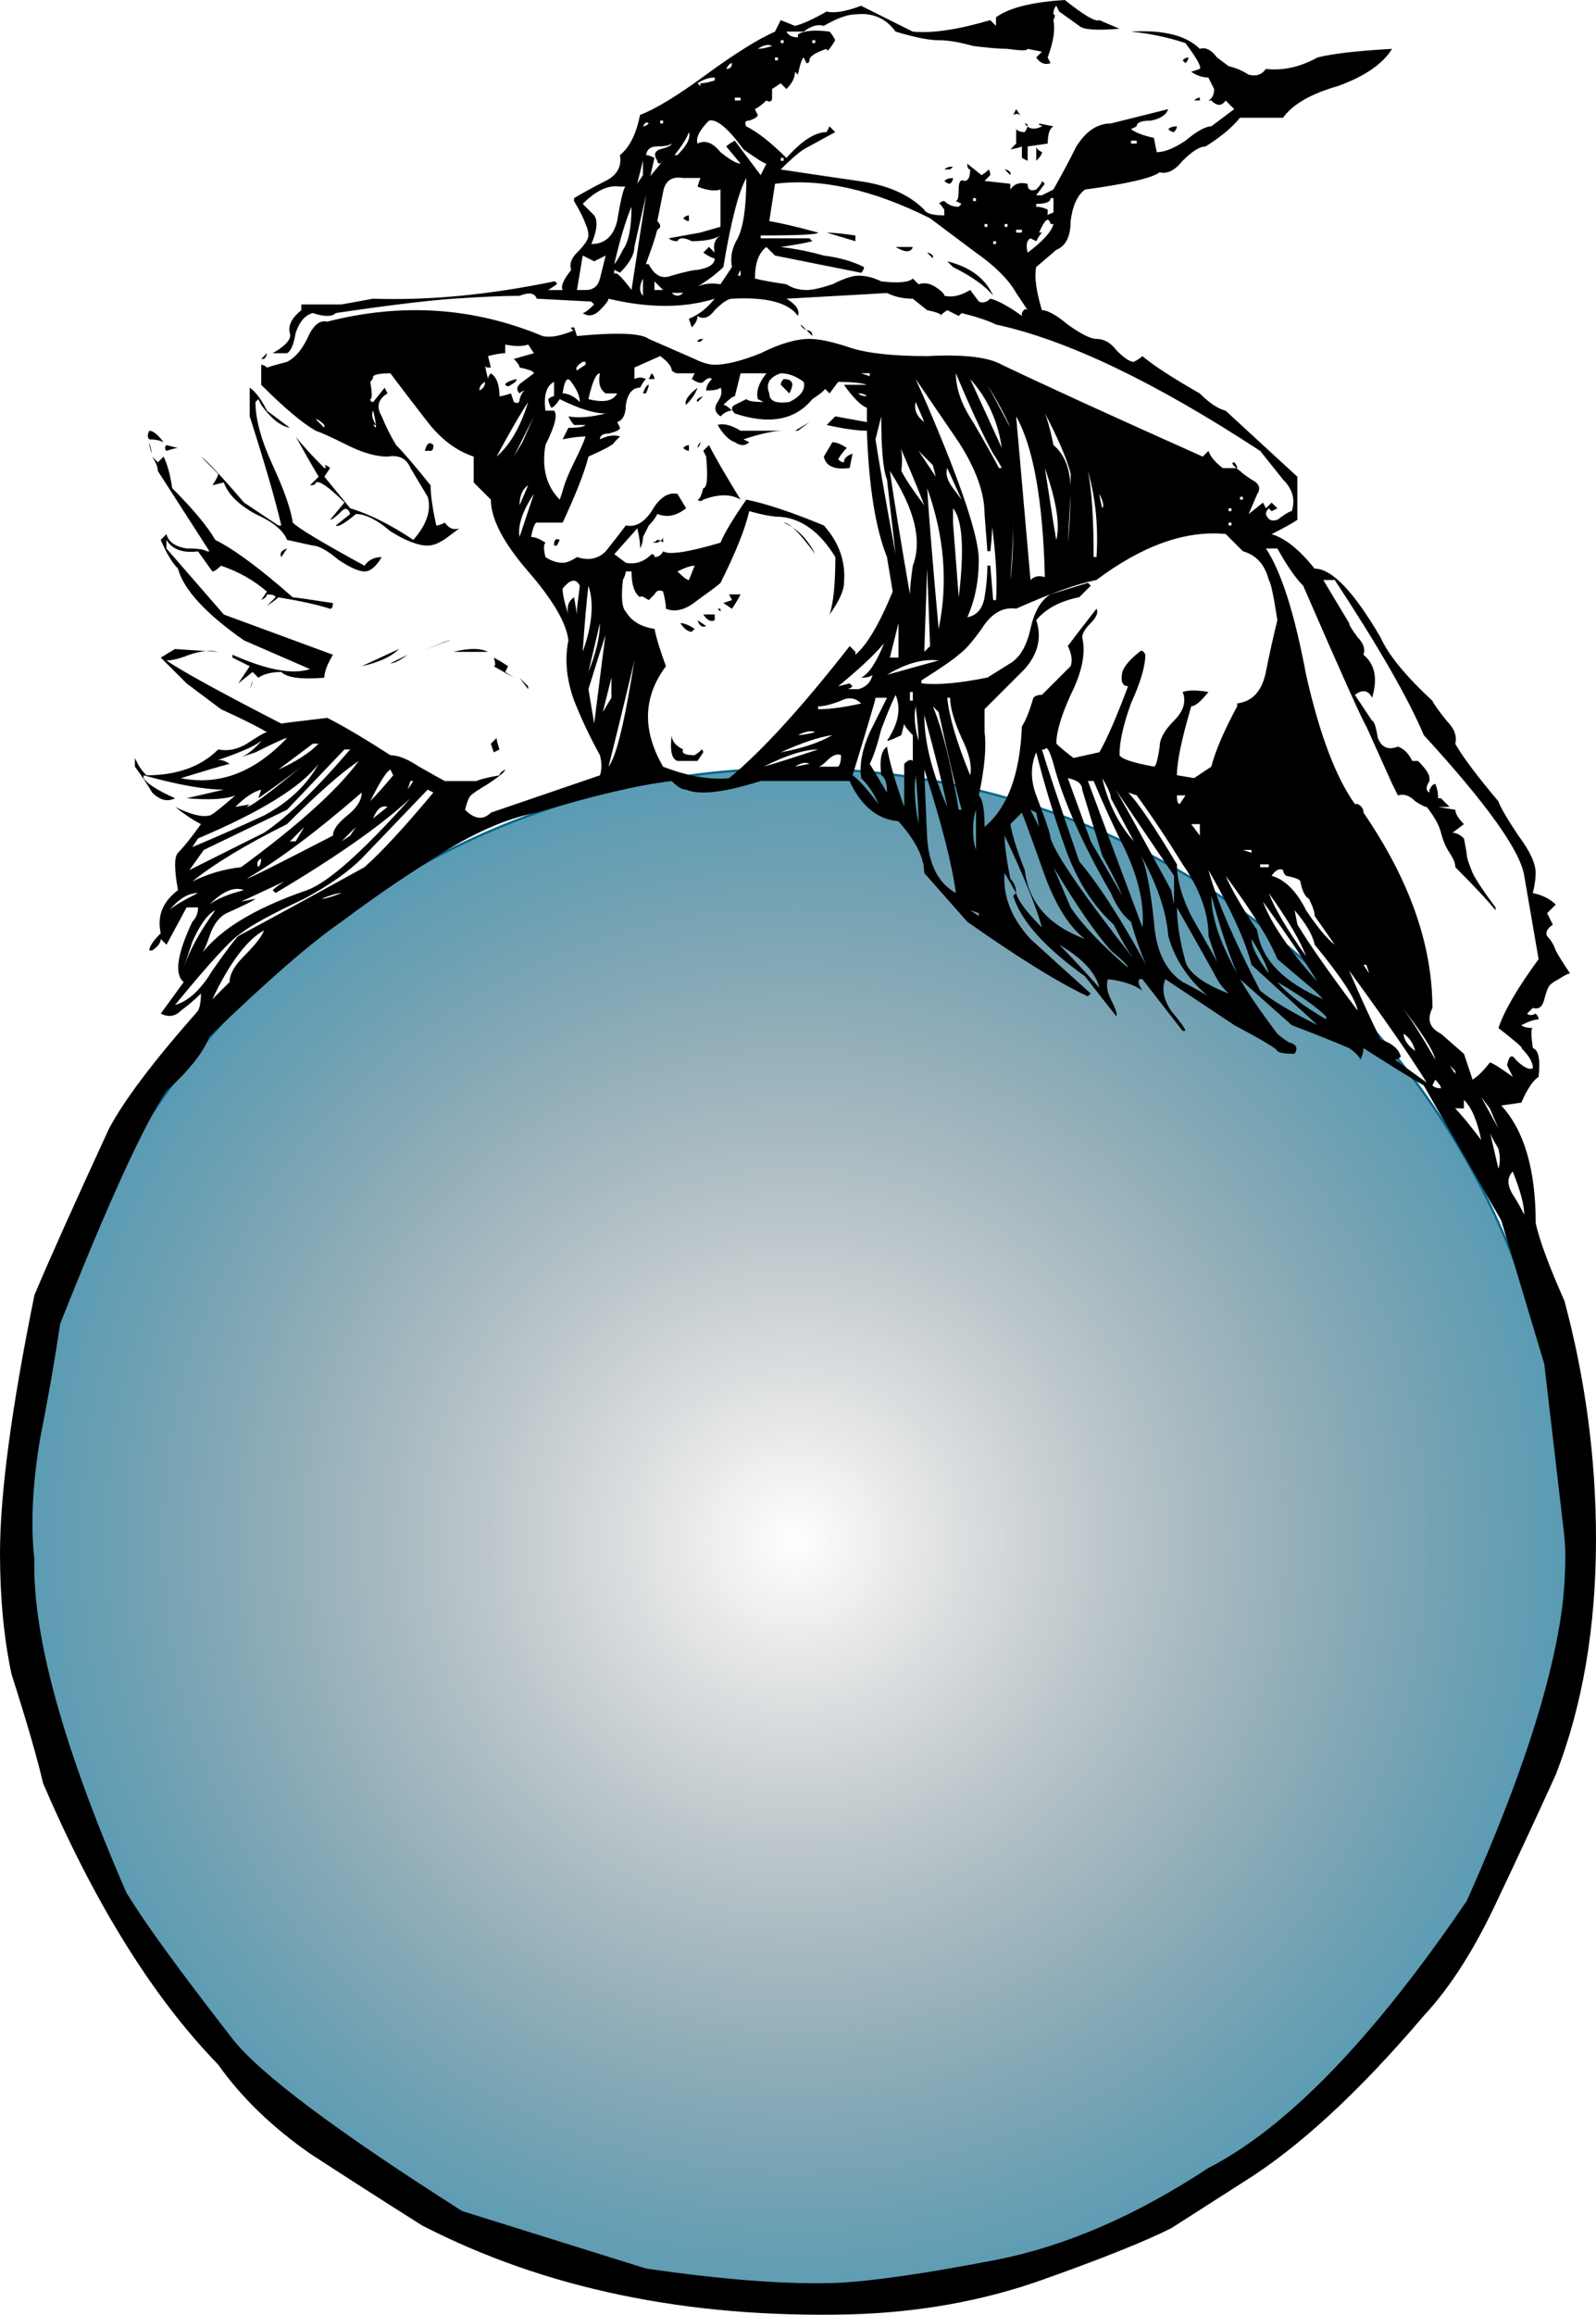 <?xml version="1.0" encoding="UTF-8" standalone="no"?>
<!-- Created with Inkscape (http://www.inkscape.org/) -->

<svg
   xmlns:dc="http://purl.org/dc/elements/1.1/"
   xmlns:cc="http://creativecommons.org/ns#"
   xmlns:rdf="http://www.w3.org/1999/02/22-rdf-syntax-ns#"
   xmlns:svg="http://www.w3.org/2000/svg"
   xmlns="http://www.w3.org/2000/svg"
   xmlns:xlink="http://www.w3.org/1999/xlink"
   xmlns:sodipodi="http://sodipodi.sourceforge.net/DTD/sodipodi-0.dtd"
   xmlns:inkscape="http://www.inkscape.org/namespaces/inkscape"
   width="138.218"
   height="200.394"
   id="svg26573"
   sodipodi:version="0.32"
   inkscape:version="0.48.1 r9760"
   version="1.0"
   sodipodi:docname="liftarn_Witch_with_crystal_ball_modified.svg">
  <defs
     id="defs26575">
    <radialGradient
       inkscape:collect="always"
       xlink:href="#linearGradient10323"
       id="radialGradient10338"
       gradientUnits="userSpaceOnUse"
       cx="-160.25"
       cy="197.306"
       fx="-160.25"
       fy="197.306"
       r="65.019" />
    <linearGradient
       id="linearGradient10323">
      <stop
         id="stop10325"
         offset="0"
         style="stop-color:#000000;stop-opacity:0;" />
      <stop
         style="stop-color:#00678d;stop-opacity:0.657;"
         offset="1"
         id="stop10329" />
    </linearGradient>
    <radialGradient
       r="65.019"
       fy="197.306"
       fx="-160.25"
       cy="197.306"
       cx="-160.25"
       gradientUnits="userSpaceOnUse"
       id="radialGradient16958"
       xlink:href="#linearGradient10323"
       inkscape:collect="always" />
  </defs>
  <sodipodi:namedview
     id="base"
     pagecolor="#ffffff"
     bordercolor="#666666"
     borderopacity="1.0"
     inkscape:pageopacity="0.0"
     inkscape:pageshadow="2"
     inkscape:zoom="2.5942489"
     inkscape:cx="68.891733"
     inkscape:cy="102.71885"
     inkscape:document-units="px"
     inkscape:current-layer="layer1"
     inkscape:window-width="1912"
     inkscape:window-height="1049"
     inkscape:window-x="0"
     inkscape:window-y="0"
     showgrid="false"
     inkscape:window-maximized="1"
     fit-margin-top="0"
     fit-margin-left="0"
     fit-margin-right="0"
     fit-margin-bottom="0" />
  <g
     inkscape:label="Layer 1"
     inkscape:groupmode="layer"
     id="layer1"
     transform="translate(-0.697,-0.69)">
    <path
       sodipodi:type="arc"
       style="fill:url(#radialGradient16958);fill-opacity:1;stroke:#00678d;stroke-width:0.193;stroke-miterlimit:4;stroke-opacity:1;stroke-dasharray:none"
       id="path8637"
       sodipodi:cx="-160.25"
       sodipodi:cy="197.30621"
       sodipodi:rx="64.25"
       sodipodi:ry="64.25"
       d="m -96,197.306 c 0,35.484 -28.766,64.25 -64.25,64.25 -35.484,0 -64.25,-28.766 -64.25,-64.25 0,-35.484 28.766,-64.25 64.25,-64.25 35.484,0 64.25,28.766 64.25,64.25 z"
       transform="matrix(1.04,0,0,1.04,236.202,-71.158)" />
    <path
       style="font-size:248.593px;font-style:normal;font-weight:normal;line-height:125%;fill:#000000;fill-opacity:1;stroke:none;font-family:Bitstream Vera Sans"
       d="m 103.614,5.662 c -1e-4,0.166 -0.083,0.332 -0.249,0.497 -1e-4,1.9e-4 -0.083,-0.083 -0.249,-0.249 0.166,-0.166 0.331,-0.248 0.497,-0.249 m 0.994,3.48 c -1e-4,1.9e-4 -1e-4,0.083 0,0.249 -0.166,1.9e-4 -0.332,1.9e-4 -0.497,0 0.166,-0.166 0.331,-0.248 0.497,-0.249 m -1.989,2.486 c -1e-4,0.166 -0.083,0.332 -0.249,0.497 -0.166,1.9e-4 -0.332,-0.083 -0.497,-0.249 0.166,-0.166 0.414,-0.248 0.746,-0.249 M 89.196,10.883 c -0.166,-0.331 -0.414,-0.414 -0.746,-0.249 l 0.249,-0.497 0.497,0.746 m 2.735,0.746 c -0.332,0.166 -0.497,0.663 -0.497,1.492 l -1.74,0.249 0,1.243 c -10e-5,1.9e-4 -0.166,-0.083 -0.497,-0.249 -1e-4,-0.331 -1e-4,-0.746 0,-1.243 0.331,0.166 -1e-4,0.332 -0.994,0.497 -1e-4,1.9e-4 0.166,-0.166 0.497,-0.497 l 0,-1.243 c 0.166,0.166 0.414,0.249 0.746,0.249 0.331,-0.497 0.331,-0.746 0,-0.746 0.331,0.497 0.829,0.58 1.492,0.249 -0.166,-0.166 -0.249,-0.166 -0.249,0 0,-0.166 0,-0.248 0,-0.249 0,1.9e-4 0.414,0.083 1.243,0.249 m -0.994,2.237 c -1e-4,0.166 -0.166,0.415 -0.497,0.746 l 0,-1.243 c -1e-4,0.166 0.166,0.332 0.497,0.497 m -2.735,1.989 -0.497,-0.497 c 0.166,1.8e-4 0.331,0.083 0.497,0.249 l 0,0.249 m -4.972,-0.746 c -1e-4,1.8e-4 -0.083,0.083 -0.249,0.249 -0.166,1.8e-4 -0.332,1.8e-4 -0.497,0 0.166,-0.166 0.414,-0.248 0.746,-0.249 m 0,0.994 c -1e-4,0.166 -0.083,0.332 -0.249,0.497 -0.166,1.9e-4 -0.332,-0.083 -0.497,-0.249 0.166,-0.166 0.414,-0.248 0.746,-0.249 m -12.181,13.673 -0.994,-0.994 c 0,0.166 0.166,0.332 0.497,0.497 0.331,1.8e-4 0.497,0.166 0.497,0.497 m -9.447,0.249 c -1e-4,1.7e-4 -0.083,0.083 -0.249,0.249 -10e-5,1.7e-4 -0.083,1.7e-4 -0.249,0 -1e-4,-0.166 0.166,-0.248 0.497,-0.249 m -23.368,9.198 c 0,0.332 -0.083,0.497 -0.249,0.497 l -0.497,0 c 0.166,-0.663 0.414,-0.828 0.746,-0.497 m -14.418,-7.955 c 0,0.166 -0.083,0.332 -0.249,0.497 l -0.248,0 c 0.166,-0.166 0.331,-0.331 0.497,-0.497 m 22.622,29.085 -0.746,-0.994 c 0,1.4e-4 0.249,0.249 0.746,0.746 l 0,0.249 m -1.243,-0.994 -1.74,-0.994 c 0.166,1.4e-4 0.166,-0.248 0,-0.746 0.331,0.166 0.746,0.414 1.243,0.746 l -0.248,0.497 c -10e-5,1.5e-4 0.248,0.166 0.746,0.497 l 0,0 m -1.989,-2.237 -3.232,0 c 1.326,-0.331 2.32,-0.331 2.983,0 l 0.249,0 m -9.447,-8.204 c -0.497,0.829 -0.994,1.243 -1.492,1.243 -0.497,1.5e-4 -1.243,-0.331 -2.237,-0.994 -0.994,-0.828 -1.74,-1.243 -2.237,-1.243 l -2.237,-0.497 c -0.332,-0.828 -1.243,-1.574 -2.735,-2.237 -1.492,-0.828 -2.403,-1.74 -2.735,-2.735 l -0.994,0.249 c 0.331,-0.497 0.497,-0.828 0.497,-0.994 l -1.492,-1.492 c 0.497,0.332 1.74,1.657 3.729,3.977 l 2.983,1.989 0.249,0 c -0.497,-2.154 -1.409,-5.303 -2.735,-9.447 l 0,-2.486 c 0.497,0.332 0.994,0.995 1.492,1.989 l 1.989,1.492 c -0.829,-0.166 -1.657,-0.828 -2.486,-1.989 l -0.249,-0.497 -0.249,0.249 c -10e-5,1.492 0.497,3.315 1.492,5.469 0.994,2.155 1.574,3.812 1.74,4.972 0.497,0.497 2.569,1.74 6.215,3.729 0.331,-0.497 0.829,-0.746 1.492,-0.746 m 5.966,7.209 c -0.663,0.166 -1.657,0.58 -2.983,1.243 1.657,-0.829 2.652,-1.243 2.983,-1.243 m 4.226,9.447 -0.497,0.249 c -10e-5,1.3e-4 -0.083,-0.248 -0.249,-0.746 l 0.497,-0.497 c -1e-4,0.166 0.083,0.497 0.249,0.994 m -7.955,-8.204 c -0.663,0.497 -1.16,0.746 -1.492,0.746 0.332,-0.166 0.829,-0.414 1.492,-0.746 m -10.441,-9.198 c 0,1.5e-4 -0.166,0.249 -0.497,0.746 l 0,0 c -0.166,-0.331 0,-0.58 0.497,-0.746 m -9.447,-8.701 c -0.166,1.7e-4 -0.497,0.083 -0.994,0.249 -0.166,-0.166 -0.166,-0.331 0,-0.497 0.663,0.166 0.994,0.249 0.994,0.249 m 19.142,17.402 c -0.663,0.663 -1.74,1.16 -3.232,1.492 l 3.232,-1.492 m -20.385,-17.899 c -0.332,-0.166 -0.746,-0.248 -1.243,-0.249 -0.166,-0.166 -0.166,-0.414 0,-0.746 0.332,1.6e-4 0.746,0.332 1.243,0.994 m -0.994,0.994 -0.249,-0.994 c 0,0.332 0.083,0.663 0.249,0.994 m 15.661,17.402 c -0.497,0.829 -0.746,1.492 -0.746,1.989 -1.989,0.166 -3.232,1.4e-4 -3.729,-0.497 -0.829,1.5e-4 -1.492,0.166 -1.989,0.497 l -0.497,-0.497 -1.243,0.994 c 0,1.4e-4 0.331,-0.497 0.994,-1.492 0,1.4e-4 -0.497,-0.248 -1.492,-0.746 l 0,-0.249 c 2.983,1.326 5.221,1.74 6.712,1.243 0,1.4e-4 -1.906,-0.829 -5.718,-2.486 -3.315,-2.32 -5.221,-4.392 -5.718,-6.215 -0.497,-0.497 -0.994,-1.326 -1.492,-2.486 l 0.497,-0.497 c 0.166,0.663 0.746,1.077 1.74,1.243 0.994,1.5e-4 1.574,0.083 1.74,0.249 l 0.249,0 -4.475,-6.961 c 0,-0.331 -0.166,-0.746 -0.497,-1.243 l 0.497,0.497 0.497,-0.497 c 0.331,0.663 0.58,1.575 0.746,2.735 1.823,1.823 3.066,3.315 3.729,4.475 1.657,0.829 3.895,2.486 6.712,4.972 0.166,1.5e-4 1.326,0.166 3.48,0.497 0,0.332 -0.083,0.497 -0.249,0.497 -0.994,-0.331 -2.486,-0.663 -4.475,-0.994 -0.166,0.166 -0.497,0.414 -0.994,0.746 0,1.4e-4 0.249,-0.248 0.746,-0.746 0,-0.166 -0.249,-0.248 -0.746,-0.249 0,0.166 -0.166,0.332 -0.497,0.497 -10e-5,1.5e-4 0.166,-0.248 0.497,-0.746 -1.16,-0.994 -2.486,-1.74 -3.977,-2.237 -0.332,0.332 -0.58,0.497 -0.746,0.497 0,1.5e-4 -0.414,-0.58 -1.243,-1.74 -1.326,0.166 -2.237,-0.166 -2.735,-0.994 0,1.5e-4 0,0.249 0,0.746 l 4.972,5.718 9.447,3.48 M 136.677,84.963 c -0.166,1.2e-4 -0.497,0.166 -0.994,0.497 -0.332,0.166 -0.58,0.332 -0.746,0.497 -0.166,0.166 -0.332,0.58 -0.497,1.243 -0.166,0.663 -0.497,0.912 -0.994,0.746 l -0.497,0.497 c 0.166,0.166 0.414,0.166 0.746,0 0.166,0.166 0.248,0.332 0.249,0.497 -0.332,1.1e-4 -0.829,0.166 -1.492,0.497 0.166,0.166 0.497,0.249 0.994,0.249 -0.166,1.1e-4 -0.166,0.58 0,1.74 0.497,0.166 0.663,0.994 0.497,2.486 -0.497,0.332 -0.995,1.077 -1.492,2.237 l -1.74,0.249 c 1.989,2.155 2.983,5.552 2.983,10.192 0.331,1.492 1.16,3.729 2.486,6.712 1.823,6.795 2.734,13.673 2.735,20.633 -2e-4,7.624 -1.16,14.418 -3.48,20.385 -1.657,3.646 -3.315,7.209 -4.972,10.69 -1.989,4.309 -4.143,7.706 -6.463,10.192 -5.635,6.629 -10.855,11.435 -15.661,14.418 l -6.215,3.977 c -2.32,1.16 -6.049,2.652 -11.187,4.475 -5.138,1.823 -10.69,2.817 -16.656,2.983 -14.087,0.331 -26.434,-2.237 -37.04,-7.706 -3.149,-1.989 -6.381,-4.06 -9.695,-6.215 -3.315,-2.32 -5.966,-4.889 -7.955,-7.706 -5.635,-5.8 -10.689,-13.921 -15.164,-24.362 -0.497,-2.154 -1.409,-5.303 -2.735,-9.447 -0.663,-3.149 -0.994,-6.629 -0.994,-10.441 0,-5.138 0.994,-12.595 2.983,-22.373 1.326,-3.149 3.48,-7.955 6.463,-14.418 1.326,-2.486 3.895,-5.883 7.706,-10.192 0.166,-0.331 0.249,-0.829 0.249,-1.492 -0.497,0.497 -1.077,0.994 -1.74,1.492 -0.497,0.497 -1.077,0.58 -1.74,0.249 l 1.989,-2.735 c -0.829,-0.663 -0.58,-2.403 0.746,-5.22 0.332,-0.331 0.497,-0.746 0.497,-1.243 0,1.3e-4 -0.332,1.3e-4 -0.994,0 l -1.74,3.232 -0.497,-0.497 c 0,0.332 -0.249,0.663 -0.746,0.994 l -0.249,0 c 0,-0.331 0.332,-0.829 0.994,-1.492 -0.332,-1.491 0.166,-2.734 1.492,-3.729 -0.332,-1.823 -0.332,-2.9 0,-3.232 0.497,-0.497 1.16,-1.326 1.989,-2.486 -0.663,-0.331 -1.409,-0.829 -2.237,-1.492 1.326,0.663 2.32,0.912 2.983,0.746 0.166,1.3e-4 0.911,-0.58 2.237,-1.74 -0.829,0.332 -2.237,0.414 -4.226,0.249 l 3.232,-0.746 c -1.657,1.4e-4 -3.978,-0.414 -6.961,-1.243 l 0,0.249 c 0.332,0.497 1.243,1.077 2.735,1.74 -0.663,0.332 -1.326,0.166 -1.989,-0.497 -0.497,-0.829 -0.994,-1.574 -1.492,-2.237 l 0,-0.746 c 0,1.4e-4 0.083,0.166 0.249,0.497 0.166,0.332 0.414,0.663 0.746,0.994 2.652,1.3e-4 4.723,-0.746 6.215,-2.237 0.829,0.166 1.657,1.4e-4 2.486,-0.497 0.994,-0.663 1.574,-0.994 1.74,-0.994 -0.829,-0.497 -2.155,-1.16 -3.977,-1.989 -0.663,-0.497 -1.657,-1.243 -2.983,-2.237 -0.497,-0.497 -1.243,-1.243 -2.237,-2.237 0,1.4e-4 0.414,-0.248 1.243,-0.746 -0.166,1.4e-4 1.077,0.083 3.729,0.249 -0.663,-0.166 -1.492,-0.083 -2.486,0.249 -0.829,0.332 -1.492,0.497 -1.989,0.497 1.16,0.829 4.475,2.652 9.944,5.469 -0.166,1.3e-4 1.16,-0.166 3.978,-0.497 1.326,0.663 3.149,1.74 5.469,3.232 0.663,1.3e-4 1.492,0.332 2.486,0.994 1.16,0.663 1.906,1.077 2.237,1.243 l 2.735,0 c 0,1.3e-4 0,0.083 0,0.249 -0.497,-0.166 0.166,-0.414 1.989,-0.746 -10e-5,-0.166 0.166,-0.331 0.497,-0.497 -10e-5,0.166 -0.497,0.58 -1.492,1.243 -0.829,0.497 -1.326,0.829 -1.492,0.994 -0.166,0.166 -0.332,0.58 -0.497,1.243 0.829,0.829 1.574,0.912 2.237,0.249 -1e-4,1.3e-4 3.149,-1.077 9.447,-3.232 0.166,-0.497 0.166,-1.077 0,-1.74 -0.829,-1.491 -1.574,-3.066 -2.237,-4.723 -0.663,-1.823 -0.829,-3.563 -0.497,-5.22 -0.166,-1.491 -1.326,-3.48 -3.48,-5.966 -2.155,-2.486 -3.232,-4.557 -3.232,-6.215 l -1.492,-1.492 0,-2.237 c -1.492,-0.497 -2.817,-1.491 -3.978,-2.983 -1.16,-1.491 -2.237,-2.9 -3.232,-4.226 -0.829,1.7e-4 -1.326,0.083 -1.492,0.249 -1e-4,0.166 -0.083,0.332 -0.249,0.497 0.166,0.995 0.166,1.492 0,1.492 0,0.166 0.083,0.249 0.249,0.249 l 0.994,-1.243 0.248,0.497 c -0.829,0.497 -0.994,1.16 -0.497,1.989 0.331,0.829 0.746,1.657 1.243,2.486 0.663,0.663 1.657,1.823 2.983,3.48 0,0.829 0.166,1.989 0.497,3.48 0.166,1.6e-4 0.414,-0.083 0.746,-0.249 0.331,0.497 0.746,0.663 1.243,0.497 -10e-5,1.5e-4 -0.332,0.249 -0.994,0.746 -0.663,0.497 -1.243,0.746 -1.74,0.746 -0.829,1.6e-4 -1.906,-0.414 -3.232,-1.243 -1.16,-0.994 -2.155,-1.491 -2.983,-1.492 -0.994,0.829 -1.574,1.16 -1.74,0.994 l 1.243,-0.994 c -0.166,-0.497 -0.414,-0.58 -0.746,-0.249 -0.497,0.497 -0.829,0.746 -0.994,0.746 l 1.243,-1.492 c -1.326,-1.326 -2.155,-1.906 -2.486,-1.74 0,0.166 -0.166,0.249 -0.497,0.249 l 0.746,-0.746 c -0.497,-0.828 -1.16,-1.989 -1.989,-3.48 0.497,0.663 1.326,1.575 2.486,2.735 0.166,1.6e-4 0.166,-0.083 0,-0.249 0.166,1.6e-4 0.331,0.083 0.497,0.249 l -0.497,0.746 2.237,2.735 c 1.657,0.497 3.48,1.409 5.469,2.735 1.16,-1.326 1.574,-2.569 1.243,-3.729 -0.497,-0.828 -0.994,-1.657 -1.492,-2.486 -0.332,-0.828 -0.994,-1.16 -1.989,-0.994 -0.994,1.6e-4 -2.155,-0.331 -3.48,-0.994 -1.326,-0.663 -2.237,-1.077 -2.735,-1.243 -1.16,-0.663 -2.735,-1.989 -4.723,-3.977 l 0,-1.74 c 0.166,1.7e-4 0.331,0.083 0.497,0.249 0.497,-0.166 1.077,-0.331 1.74,-0.497 0.663,-0.331 1.243,-0.994 1.74,-1.989 0.497,-1.16 1.077,-1.657 1.74,-1.492 6.463,-1.657 12.678,-1.243 18.645,1.243 0.663,0.166 1.574,1.7e-4 2.735,-0.497 -0.166,1.8e-4 -0.249,-0.083 -0.249,-0.249 0.166,1.7e-4 0.248,1.7e-4 0.249,0 -10e-5,1.7e-4 0.083,0.249 0.249,0.746 3.48,-0.331 5.552,-0.248 6.215,0.249 l 3.978,1.74 c 0.663,0.332 1.243,0.497 1.74,0.497 0.994,1.7e-4 2.32,-0.331 3.978,-0.994 1.657,-0.828 3.066,-1.243 4.226,-1.243 0.829,1.7e-4 1.989,0.249 3.48,0.746 1.492,0.497 3.729,0.746 6.712,0.746 3.149,-0.166 5.303,0.083 6.463,0.746 3.812,1.823 9.612,4.475 17.401,7.955 l 0.497,-0.497 c 0.166,0.497 0.58,0.995 1.243,1.492 0.331,1.6e-4 0.746,1.6e-4 1.243,0 -2e-4,-0.166 -0.083,-0.331 -0.249,-0.497 -0.332,1.6e-4 -0.166,0.249 0.497,0.746 0.166,0.166 0.497,0.414 0.994,0.746 0.663,0.332 0.829,0.746 0.497,1.243 -0.497,1.16 -0.746,1.74 -0.746,1.74 -1e-4,1.6e-4 0.414,-0.331 1.243,-0.994 l 0.249,0.497 0.497,-0.497 c 0.166,0.166 0.331,0.332 0.497,0.497 l -0.497,0.249 -0.249,-0.249 c -0.166,0.166 -0.249,0.332 -0.249,0.497 0.166,0.497 0.497,0.663 0.994,0.497 0.663,-0.497 1.077,-0.746 1.243,-0.746 0.331,-0.994 0.083,-1.906 -0.746,-2.735 -1.326,-1.657 -1.989,-2.486 -1.989,-2.486 -9.115,-5.966 -16.739,-9.612 -22.871,-10.938 -0.663,-0.331 -1.657,-0.663 -2.983,-0.994 l -0.249,0.249 c -0.663,-0.331 -0.994,-0.497 -0.994,-0.497 -0.497,0.332 -0.663,0.497 -0.497,0.497 -1e-4,-0.166 -0.414,-0.331 -1.243,-0.497 l -1.243,-0.994 c -0.829,1.8e-4 -1.575,-0.166 -2.237,-0.497 0.166,1.7e-4 -2.735,0.166 -8.701,0.497 0.829,0.497 1.16,0.995 0.994,1.492 -0.829,-1.16 -2.735,-1.657 -5.718,-1.492 -0.332,1.8e-4 -0.829,0.332 -1.492,0.994 -0.497,0.663 -0.994,0.829 -1.492,0.497 -1e-4,0.332 -0.166,0.663 -0.497,0.994 -1e-4,1.7e-4 -0.083,-0.248 -0.249,-0.746 0.829,-0.331 1.574,-0.911 2.237,-1.74 l 0,0 c -2.652,0.829 -5.718,0.829 -9.198,0 -10e-5,0.166 -0.249,0.497 -0.746,0.994 -0.497,0.497 -0.994,0.58 -1.492,0.249 0.166,1.7e-4 0.497,-0.248 0.994,-0.746 l -0.249,-0.249 -4.723,-0.249 c -0.166,-0.497 -0.663,-0.58 -1.492,-0.249 -1.326,1.7e-4 -3.232,0.083 -5.718,0.249 -2.32,0.166 -5.718,0.58 -10.192,1.243 -0.332,0.332 -0.994,0.332 -1.989,0 -0.663,0.166 -1.16,0.746 -1.492,1.74 -0.166,0.995 -0.414,1.575 -0.746,1.74 l -1.243,0 c 1.16,-0.663 1.657,-1.243 1.492,-1.74 -0.166,-0.663 0.166,-1.326 0.994,-1.989 l 0,-0.497 c -10e-5,1.7e-4 0.497,1.7e-4 1.492,0 0,1.7e-4 0.663,1.7e-4 1.989,0 -10e-5,1.7e-4 0.911,-0.166 2.735,-0.497 4.806,0.166 10.027,-0.331 15.661,-1.492 0.166,1.8e-4 0.249,0.083 0.249,0.249 l -0.746,0.497 c 0.829,1.8e-4 1.243,1.8e-4 1.243,0 -0.166,-0.331 0.083,-0.911 0.746,-1.74 -0.166,-0.497 -1e-4,-0.994 0.497,-1.492 0.663,-0.663 0.994,-1.16 0.994,-1.492 -1e-4,-0.331 -0.083,-0.663 -0.249,-0.994 -0.166,-0.497 -0.497,-1.16 -0.994,-1.989 l 0,-0.249 c 0.829,-0.497 1.74,-0.994 2.735,-1.492 0.994,-0.497 1.409,-1.243 1.243,-2.237 0.829,-0.663 1.409,-1.823 1.74,-3.48 1.326,-0.497 3.232,-1.657 5.718,-3.48 2.486,-1.823 4.475,-3.066 5.966,-3.729 0.166,-0.331 0.331,-0.663 0.497,-0.994 0.829,0.332 1.243,0.497 1.243,0.497 0.663,-0.166 1.574,-0.58 2.735,-1.243 0.663,0.166 1.657,2e-4 2.983,-0.497 l 4.475,2.237 c 1.657,0.166 3.894,-0.166 6.712,-0.994 l 0.497,0.497 c 0,-0.166 0,-0.414 0,-0.746 1.16,-0.828 3.149,-1.326 5.966,-1.492 1.657,1.326 2.651,1.906 2.983,1.74 l 1.74,0.746 c -1.989,0.166 -3.149,0.083 -3.48,-0.249 -1.16,-0.828 -1.74,-1.243 -1.74,-1.243 l -0.249,-0.497 c -0.166,0.166 -0.249,0.415 -0.249,0.746 0.166,2e-4 0.166,0.166 0,0.497 0.166,0.829 -1e-4,1.906 -0.497,3.232 l 0.249,0.497 c -0.497,0.166 -0.912,1.9e-4 -1.243,-0.497 l 0.497,-0.497 c -1e-4,1.9e-4 -0.414,-0.083 -1.243,-0.249 -10e-5,0.166 -0.58,0.166 -1.74,0 -0.663,1.9e-4 -1.657,-0.083 -2.983,-0.249 -1.16,-0.331 -2.155,-0.497 -2.983,-0.497 -0.829,1.9e-4 -2.072,-0.248 -3.729,-0.746 -0.829,-1.16 -1.989,-1.657 -3.48,-1.492 -0.663,2e-4 -1.575,0.332 -2.735,0.994 -0.497,-0.166 -1.077,2e-4 -1.74,0.497 -0.332,2e-4 -0.829,2e-4 -1.492,0 0.166,0.332 0.497,0.497 0.994,0.497 0,-0.166 0,-0.248 0,-0.249 0.497,-0.331 1.409,-0.414 2.735,-0.249 0.166,0.166 0.331,0.415 0.497,0.746 -0.497,0.829 -0.746,1.077 -0.746,0.746 -0.995,0.332 -1.492,0.663 -1.492,0.994 -1e-4,0.166 -0.083,0.249 -0.249,0.249 l -0.249,-0.497 c -0.166,0.166 -0.332,0.663 -0.497,1.492 0,2e-4 -0.083,-0.083 -0.249,-0.249 0,0.497 -0.249,0.995 -0.746,1.492 -0.332,-0.331 -0.497,-0.497 -0.497,-0.497 -0.497,0.332 -0.746,0.497 -0.746,0.497 -1e-4,1.9e-4 -1e-4,0.249 0,0.746 -1e-4,0.332 -0.166,0.415 -0.497,0.249 -0.332,0.332 -0.663,0.58 -0.994,0.746 l 0.249,0.497 c 0,0.166 -0.249,0.332 -0.746,0.497 -0.332,1.9e-4 -0.414,0.166 -0.249,0.497 0.994,0.497 2.154,1.409 3.48,2.735 1.326,-1.491 2.486,-2.237 3.48,-2.237 l 0.249,-0.497 0.497,0.497 -2.735,1.492 c -0.497,0.332 -1.16,0.912 -1.989,1.74 2.154,0.332 4.392,0.663 6.712,0.994 2.486,0.332 4.392,1.16 5.718,2.486 0.166,0.332 0.746,0.497 1.74,0.497 -1e-4,-0.166 -1e-4,-0.331 0,-0.497 -0.332,-0.497 -0.497,-0.663 -0.497,-0.497 0.166,-0.166 0.331,-0.248 0.497,-0.249 0.331,0.332 0.746,0.497 1.243,0.497 l 0.249,-0.249 c 0,1.9e-4 -0.166,-0.083 -0.497,-0.249 0.166,1.8e-4 0.249,-0.331 0.249,-0.994 0,-0.663 0.166,-0.911 0.497,-0.746 0.331,1.9e-4 0.497,-0.331 0.497,-0.994 -0.166,1.8e-4 -0.249,-0.166 -0.249,-0.497 -10e-5,1.9e-4 0.414,0.332 1.243,0.994 0.497,-0.331 0.663,-0.497 0.497,-0.497 0.166,1.8e-4 0.248,0.166 0.249,0.497 l -0.497,0.497 2.237,0.249 c -1e-4,0.166 -1e-4,0.332 0,0.497 0.331,-0.497 0.829,-0.663 1.492,-0.497 -10e-5,0.497 0.248,0.663 0.746,0.497 0.331,-0.331 0.497,-0.58 0.497,-0.746 -1e-4,1.9e-4 0.083,0.083 0.249,0.249 -1e-4,1.9e-4 -0.249,0.332 -0.746,0.994 -1e-4,1.8e-4 0.166,1.8e-4 0.497,0 0.663,-0.331 0.994,-0.497 0.994,-0.497 0.663,-1.16 1.326,-2.403 1.989,-3.729 0.829,-1.326 1.823,-1.989 2.983,-1.989 3.314,-0.828 4.972,-1.243 4.972,-1.243 -0.166,0.497 -0.663,0.829 -1.492,0.994 -0.829,1.9e-4 -1.243,0.166 -1.243,0.497 l -0.497,0.249 c 0.497,0.332 1.16,0.58 1.989,0.746 l 0.249,1.243 c 0.663,1.9e-4 1.491,-0.331 2.486,-0.994 0.994,-0.828 1.74,-1.243 2.237,-1.243 l 1.989,-1.492 c -0.166,-0.166 -0.414,-0.414 -0.746,-0.746 -0.332,0.497 -0.746,0.497 -1.243,0 -10e-5,1.9e-4 -0.083,1.9e-4 -0.249,0 0.331,-0.166 0.497,-0.497 0.497,-0.994 -0.332,-0.663 -0.497,-0.994 -0.497,-0.994 -0.497,2e-4 -0.994,-0.166 -1.492,-0.497 l 0.746,-0.249 c 0.166,-0.166 -0.249,-0.911 -1.243,-2.237 -1.492,-0.497 -3.066,-0.828 -4.723,-0.994 2.817,-0.166 4.806,0.332 5.966,1.492 0.497,-0.166 0.994,0.083 1.492,0.746 0.663,0.497 0.994,0.746 0.994,0.746 0.663,0.166 1.243,0.415 1.74,0.746 0.663,0.166 1.16,2e-4 1.492,-0.497 1.491,0.166 2.983,-0.166 4.475,-0.994 1.326,-0.331 3.48,-0.58 6.463,-0.746 -0.829,1.326 -2.403,2.403 -4.723,3.232 -2.32,0.663 -3.895,1.575 -4.723,2.735 l -3.729,0 c -0.663,0.829 -1.657,1.657 -2.983,2.486 -0.497,1.8e-4 -1.16,0.414 -1.989,1.243 -0.663,0.829 -1.326,1.16 -1.989,0.994 -0.663,0.497 -2.817,0.995 -6.463,1.492 -0.663,0.497 -1.077,1.409 -1.243,2.735 -1e-4,1.326 -0.414,2.155 -1.243,2.486 l -1.74,1.492 c -0.166,0.829 -1e-4,2.072 0.497,3.729 0.497,1.8e-4 1.243,0.414 2.237,1.243 1.16,0.829 1.989,1.243 2.486,1.243 0.663,1.7e-4 1.243,0.332 1.74,0.994 0.663,0.663 1.16,0.995 1.492,0.994 0.331,-0.166 0.58,-0.331 0.746,-0.497 0.994,0.829 2.651,1.906 4.972,3.232 0.829,0.829 1.574,1.326 2.237,1.492 l 6.215,5.718 0,3.729 c -0.497,0.332 -1.243,0.746 -2.237,1.243 1.16,0.332 2.403,1.326 3.729,2.983 1.491,1.5e-4 3.397,1.989 5.718,5.966 0.663,1.492 2.154,3.315 4.475,5.469 0.166,0.332 0.58,0.912 1.243,1.74 0.663,0.663 0.911,1.326 0.746,1.989 0.663,1.16 1.906,2.818 3.729,4.972 0.166,0.497 0.746,1.492 1.74,2.983 0.994,1.326 1.491,2.403 1.492,3.232 -1e-4,0.497 -0.083,1.077 -0.249,1.74 0.829,0.166 1.492,0.497 1.989,0.994 l -0.746,0.746 c 0.331,0.663 0.497,0.994 0.497,0.994 -0.497,0.332 -0.663,0.663 -0.497,0.994 0.331,0.332 0.58,0.746 0.746,1.243 0.166,0.332 0.58,0.994 1.243,1.989 M 22.573,59.607 c 0,0.166 -0.083,0.414 -0.249,0.746 0,1.4e-4 0.083,-0.248 0.249,-0.746 m 76.567,-46.487 0,-0.249 -0.497,0 0,0.249 0.497,0 m -7.209,5.966 c -1e-4,-0.331 -1e-4,-0.746 0,-1.243 l -0.249,0 c -1e-4,0.332 -0.414,0.497 -1.243,0.497 l 0,0.249 c 0.331,1.8e-4 0.663,0.083 0.994,0.249 -10e-5,0.663 -0.083,0.912 -0.249,0.746 -1e-4,-0.166 0.248,-0.331 0.746,-0.497 m 0,0.994 -0.249,0 c -0.166,-0.663 -0.497,-0.414 -0.994,0.746 0,1.8e-4 0.083,1.8e-4 0.249,0 -0.166,0.166 -0.332,0.414 -0.497,0.746 l -0.497,-0.249 c -0.332,0.166 -0.414,0.58 -0.249,1.243 1.326,-0.994 2.071,-1.823 2.237,-2.486 m -2.735,0.746 0,-0.249 -0.497,0 0,0.249 0.497,0 m -1.243,-0.497 0,-0.249 -0.249,0 0,0.249 0.249,0 m -2.735,-2.237 0,-0.249 -0.249,0 0,0.249 0.249,0 m -13.921,-13.673 0,-0.249 -0.249,0 0,0.249 0.249,0 m 14.916,15.91 0,-0.249 -0.249,0 0,0.249 0.249,0 m 0.746,1.492 0,-0.249 -0.248,0 0,0.249 0.248,0 m 21.379,22.125 0,-0.249 -0.249,0 0,0.249 0.249,0 M 68.562,4.419 l 0,-0.249 -0.249,0 0,0.249 0.249,0 m 38.78,40.521 0,-0.249 -0.249,0 0,0.249 0.249,0 M 67.568,4.668 c -0.332,-0.166 -0.746,-0.083 -1.243,0.249 0.331,1.9e-4 0.746,-0.083 1.243,-0.249 m 0.497,1.243 0,-0.249 -0.249,0 0,0.249 0.249,0 m 39.278,40.272 0,-0.249 -0.249,0 0,0.249 0.249,0 M 64.088,6.159 c -0.166,1.9e-4 -0.332,0.166 -0.497,0.497 0.331,1.9e-4 0.497,-0.166 0.497,-0.497 M 89.693,27.538 c -10e-5,1.8e-4 -0.332,-0.497 -0.994,-1.492 -0.663,-1.16 -1.823,-2.32 -3.48,-3.48 -2.652,-1.989 -3.978,-2.983 -3.978,-2.983 -4.972,-2.486 -9.447,-3.48 -13.424,-2.983 l -0.497,3.232 c 0.994,0.166 2.403,0.497 4.226,0.994 l 0,0 c -10e-5,0.166 -1.657,0.249 -4.972,0.249 l 0,0.249 4.226,0 0.249,0.249 c -0.663,0.166 -1.575,0.332 -2.735,0.497 1.326,0.166 2.569,0.414 3.729,0.746 1.326,0.166 2.486,0.497 3.48,0.994 -1e-4,0.166 -0.083,0.332 -0.249,0.497 l -7.458,-1.492 -0.746,-0.746 c -0.663,0.497 -0.994,1.409 -0.994,2.735 0.663,0.166 1.574,0.332 2.735,0.497 0.497,0.332 1.077,0.497 1.74,0.497 0.497,1.8e-4 1.243,-0.166 2.237,-0.497 0.994,-0.497 1.74,-0.746 2.237,-0.746 0.663,1.7e-4 1.326,0.166 1.989,0.497 1.492,0.166 2.403,0.083 2.735,-0.249 l 0.497,0.497 c 0.497,-0.166 0.994,-0.083 1.492,0.249 0.497,0.332 0.746,0.58 0.746,0.746 0.663,0.166 1.409,1.7e-4 2.237,-0.497 0.497,0.663 0.746,0.995 0.746,0.994 0.331,0.166 0.663,0.083 0.994,-0.249 0.663,0.166 1.574,0.663 2.735,1.492 l 0,-0.249 c 0.166,-0.331 0.331,-0.414 0.497,-0.249 m -24.859,-18.147 0,-0.249 -0.497,0 0,0.249 0.497,0 m -2.237,-1.74 0,-0.249 c -0.497,2e-4 -0.994,0.166 -1.492,0.497 l 0.249,0.249 0,-0.249 c 0.331,1.9e-4 0.746,-0.083 1.243,-0.249 m 5.966,6.961 0,-0.249 -0.249,0 0,0.249 0.249,0 m 20.882,20.882 0,0 m 6.712,9.198 c 0.166,-0.166 0.083,-0.58 -0.249,-1.243 -1e-4,0.166 0.083,0.58 0.249,1.243 m -7.955,-6.961 c -0.332,-0.828 -0.994,-2.071 -1.989,-3.729 l 1.989,3.729 m 45.741,45.99 -1.243,-7.209 c -0.332,-2.154 -3.232,-6.215 -8.701,-12.181 -1.326,-3.149 -3.895,-7.623 -7.706,-13.424 l -0.994,0 c 0.497,0.829 1.243,2.072 2.237,3.729 -1e-4,0.166 0.248,0.58 0.746,1.243 0.497,0.497 0.663,0.995 0.497,1.492 0.994,0.829 1.243,2.072 0.746,3.729 -0.332,-0.663 -0.829,-0.746 -1.492,-0.249 l 1.492,2.237 c 0.166,1.4e-4 0.331,0.497 0.497,1.492 0.331,0.829 0.911,1.077 1.74,0.746 0.497,0.166 0.911,0.58 1.243,1.243 l 0.497,0 c 0.663,0.663 0.994,1.16 0.994,1.492 -1e-4,0.166 -1e-4,0.249 0,0.249 -0.332,0.497 -0.332,0.829 0,0.994 l 0,-0.249 c 0.166,-0.331 0.331,-0.497 0.497,-0.497 0.166,0.332 0.248,0.746 0.249,1.243 l 0.249,0 c 0.166,0.166 0.414,0.414 0.746,0.746 -0.166,1.3e-4 -0.497,1.3e-4 -0.994,0 l 1.492,0.249 c -1e-4,0.332 0.248,0.746 0.746,1.243 l -0.994,0.746 c 0.331,1.3e-4 0.663,0.166 0.994,0.497 0.166,0.829 0.248,1.326 0.249,1.492 -1e-4,0.166 0.166,0.663 0.497,1.492 0.331,0.663 0.994,1.657 1.989,2.983 l 0,0.249 c -0.663,-0.829 -1.823,-2.071 -3.48,-3.729 -1e-4,-0.331 -0.166,-0.746 -0.497,-1.243 -0.332,-0.497 -0.58,-1.077 -0.746,-1.74 -0.166,-0.663 -0.58,-1.409 -1.243,-2.237 -0.166,1.3e-4 -0.497,-0.166 -0.994,-0.497 -0.497,-0.497 -0.995,-0.663 -1.492,-0.497 -0.332,-0.663 -0.497,-0.994 -0.497,-0.994 -10e-5,1.3e-4 -0.746,-1.657 -2.237,-4.972 -0.332,-0.497 -2.155,-4.557 -5.469,-12.181 -0.663,-0.663 -1.409,-1.74 -2.237,-3.232 l -0.994,0 c 1.326,1.989 2.486,5.635 3.48,10.938 1.16,5.138 2.569,8.867 4.226,11.187 l 0.249,0 c 0.331,0.166 0.497,0.414 0.497,0.746 3.977,5.801 5.966,11.435 5.966,16.904 -0.497,0.994 -0.249,1.74 0.746,2.237 1.326,1.16 1.989,1.74 1.989,1.74 l 0.746,2.237 c 0.497,-0.331 0.994,-0.829 1.492,-1.492 0.166,1.1e-4 0.829,0.414 1.989,1.243 -2e-4,1.1e-4 -0.166,-0.331 -0.497,-0.994 0.166,-0.829 0.414,-0.994 0.746,-0.497 0.663,0.663 1.16,0.912 1.492,0.746 -1e-4,-0.497 -0.332,-1.077 -0.994,-1.74 0.166,1.1e-4 -0.497,-0.58 -1.989,-1.74 0.497,-1.491 1.657,-3.48 3.48,-5.966 M 67.071,14.86 c -0.166,1.9e-4 -0.829,-0.414 -1.989,-1.243 -1.326,-1.823 -2.32,-2.651 -2.983,-2.486 -0.829,0.829 -1.16,1.492 -0.994,1.989 0.663,-0.331 1.326,-0.083 1.989,0.746 0.829,0.663 1.409,0.995 1.74,0.994 -0.829,-0.994 -1.243,-1.491 -1.243,-1.492 0.166,-0.166 0.414,-0.331 0.746,-0.497 0.497,0.663 1.243,1.657 2.237,2.983 l 0.497,-0.994 m 26.351,26.848 c -0.332,-1.326 -1.16,-3.232 -2.486,-5.718 0.331,0.497 0.663,1.575 0.994,3.232 0.994,0.829 1.492,2.155 1.492,3.977 -0.166,3.149 -0.249,4.641 -0.249,4.475 0.166,-1.326 0.248,-3.314 0.249,-5.966 m 2.237,7.209 c 0.166,-2.652 -0.083,-5.137 -0.746,-7.458 0.331,1.657 0.497,4.143 0.497,7.458 l 0.249,0 m -8.204,-9.447 c -0.332,-2.32 -1.243,-4.309 -2.735,-5.966 l 2.735,5.966 m 0,1.74 c -0.166,-0.331 -0.414,-0.746 -0.746,-1.243 -0.829,-1.491 -1.906,-3.812 -3.232,-6.961 0,1.326 0.497,2.735 1.492,4.226 1.16,1.989 1.906,3.315 2.237,3.977 l 0.249,0 m -24.113,-26.102 -0.249,0 -0.497,0 0.746,0 m 28.837,32.317 c 0.331,-1.326 -10e-5,-3.397 -0.994,-6.215 0.663,4.309 0.994,6.381 0.994,6.215 m -34.057,-36.046 0,-0.249 -0.249,0 0,0.249 0.249,0 m 2.237,0.746 c -0.166,0.497 -0.58,1.16 -1.243,1.989 l 0.249,0 c 0.829,-0.828 1.16,-1.491 0.994,-1.989 m 21.876,23.119 0,0 m 8.949,15.413 c -0.166,-6.629 -0.994,-11.269 -2.486,-13.921 0.829,9.447 1.243,14.17 1.243,14.17 0.331,-0.331 0.746,-0.414 1.243,-0.249 m -34.306,-39.278 c -0.166,-0.166 -0.332,-0.083 -0.497,0.249 0.166,1.9e-4 0.331,-0.083 0.497,-0.249 m 50.962,51.707 c -2e-4,0.166 -0.083,0.58 -0.249,1.243 -10e-5,-0.331 0.083,-0.746 0.249,-1.243 m -27.097,-25.854 -0.746,-1.74 c -0.166,0.663 0.083,1.243 0.746,1.74 m -4.723,-3.977 0,-0.249 -0.746,0 0.746,0.249 m -10.69,-17.153 c -0.663,1.16 -1.326,3.729 -1.989,7.706 -0.663,0.663 -1.575,1.326 -2.735,1.989 0.663,-0.497 1.492,-0.663 2.486,-0.497 l 0.994,-1.492 c -0.166,-0.828 -1e-4,-1.657 0.497,-2.486 0.497,-0.994 0.746,-2.734 0.746,-5.22 m -0.249,6.463 0,0.746 0,0.497 0,-1.243 m 18.893,21.379 -1.243,-2.735 c -0.166,0.497 -10e-5,1.077 0.497,1.74 0.497,0.663 0.746,0.995 0.746,0.994 m -27.594,-29.334 -0.497,1.989 0.497,-0.746 0,-1.243 m 8.452,9.447 -0.249,0.497 0.249,0 c -1e-4,1.7e-4 -1e-4,-0.166 0,-0.497 m 10.938,10.938 c -0.166,-0.166 -0.414,-0.248 -0.746,-0.249 0.166,0.166 0.414,0.249 0.746,0.249 m 5.966,6.961 -0.249,-0.994 -1.243,-1.243 1.492,2.237 m 6.712,3.729 c -1e-4,1.16 -0.083,2.9 -0.249,5.22 0.166,-1.16 0.248,-2.9 0.249,-5.22 m -25.357,-24.611 c -0.497,0.332 -1.326,0.497 -2.486,0.497 -0.663,-0.331 -1.077,-0.331 -1.243,0 -0.332,1.8e-4 -0.58,-0.083 -0.746,-0.249 -1e-4,1.8e-4 0.911,-0.166 2.735,-0.497 1.16,-0.331 1.74,-0.497 1.74,-0.497 l 0,-3.232 c -0.497,0.166 -1.16,0.083 -1.989,-0.249 -1e-4,1.8e-4 0.083,-0.248 0.249,-0.746 l -1.492,0 c -0.994,-0.166 -1.575,0.249 -1.74,1.243 -0.332,1.657 -0.497,2.486 -0.497,2.486 0.331,0.332 0.331,0.58 0,0.746 -0.166,0.663 -0.497,1.657 -0.994,2.983 l 0.249,0 c 0.497,0.995 1.16,1.326 1.989,0.994 1.16,-0.331 1.906,-0.497 2.237,-0.497 0.994,-0.166 1.492,-0.497 1.492,-0.994 -0.166,1.8e-4 -0.497,-0.166 -0.994,-0.497 -1e-4,1.8e-4 0.166,-0.166 0.497,-0.497 l 0.497,0.497 c -0.166,-0.663 0,-1.16 0.497,-1.492 m 23.865,31.571 c 0.166,-2.486 -0.166,-5.966 -0.994,-10.441 0.663,1.492 0.829,3.563 0.497,6.215 l -0.249,0 -0.249,-3.232 c -1e-4,-1.823 -0.746,-3.894 -2.237,-6.215 -2.486,-3.646 -3.729,-5.469 -3.729,-5.469 0,1.7e-4 0.331,0.746 0.994,2.237 2.983,6.961 4.475,11.435 4.475,13.424 -1e-4,1.823 -0.332,3.48 -0.994,4.972 0.829,-0.166 1.326,-0.746 1.492,-1.74 0.166,-0.994 0.248,-1.906 0.249,-2.735 l 0.249,0 c -1e-4,1.6e-4 0.083,0.995 0.249,2.983 l 0.248,0 m -6.215,-8.204 c -0.497,-1.326 -1.326,-3.314 -2.486,-5.966 0.497,0.663 0.663,1.657 0.497,2.983 0.331,0.663 0.994,1.657 1.989,2.983 m -21.876,-31.323 c -0.166,0.166 -0.58,0.249 -1.243,0.249 -0.663,1.8e-4 -0.994,0.332 -0.994,0.994 l 0,-0.249 c 0.166,1.9e-4 0.414,0.083 0.746,0.249 l -1.74,7.706 c 0,0.663 -0.414,1.409 -1.243,2.237 l -0.497,-0.249 0,0.497 c -10e-5,-0.497 0.497,-0.083 1.492,1.243 0,1.8e-4 0.497,-3.232 1.492,-9.695 0.829,-0.994 1.243,-1.491 1.243,-1.492 l -0.249,0.249 c -0.166,1.9e-4 -0.249,-0.083 -0.249,-0.249 -0.332,-0.497 -0.249,-0.828 0.249,-0.994 0.663,-0.166 0.994,-0.331 0.994,-0.497 m 52.453,41.266 c -0.332,-2.154 -0.58,-3.314 -0.746,-3.48 -0.332,-1.326 -1.077,-2.154 -2.237,-2.486 l -1.492,-1.492 c -3.48,-0.331 -7.209,0.995 -11.187,3.977 -1.657,0.332 -3.978,1.16 -6.961,2.486 -1.16,-0.166 -2.155,0.414 -2.983,1.74 -0.829,1.16 -1.492,1.906 -1.989,2.237 -0.332,0.332 -1.409,1.077 -3.232,2.237 l 0,0.249 c 1.326,0.166 3.232,1.4e-4 5.718,-0.497 1.326,-0.829 1.989,-1.243 1.989,-1.243 0.829,-0.497 1.409,-1.491 1.74,-2.983 0.331,-1.491 0.911,-2.486 1.74,-2.983 -1e-4,1.5e-4 1.077,-0.331 3.232,-0.994 l 0.249,0.249 -0.994,0.994 c -1.657,0.332 -2.9,0.995 -3.729,1.989 0.497,1.492 0.166,2.9 -0.994,4.226 -1.16,1.16 -2.32,2.32 -3.48,3.48 -1e-4,1.16 -1e-4,1.823 0,1.989 0.166,1.326 -1e-4,3.149 -0.497,5.469 0.331,0.332 0.497,1.243 0.497,2.735 1.989,-1.657 3.066,-4.557 3.232,-8.701 0.331,-0.497 0.663,-1.326 0.994,-2.486 0.166,-0.166 0.414,-0.248 0.746,-0.249 l 2.486,-2.486 c 0.166,-0.497 0.083,-1.077 -0.249,-1.74 0.497,-0.663 1.326,-1.74 2.486,-3.232 0.166,0.332 -10e-5,0.746 -0.497,1.243 -0.497,0.497 -0.746,0.912 -0.746,1.243 0.331,1.326 -1e-4,2.983 -0.994,4.972 -0.829,1.823 -1.243,3.232 -1.243,4.226 0.331,0.332 0.829,0.746 1.492,1.243 -1e-4,1.4e-4 0.746,-0.166 2.237,-0.497 0.663,-1.16 1.492,-3.066 2.486,-5.718 -0.497,1.4e-4 -0.663,-0.414 -0.497,-1.243 0.166,-0.497 0.663,-1.077 1.492,-1.74 0.166,-0.166 0.331,-0.083 0.497,0.249 -1e-4,0.995 -0.414,2.403 -1.243,4.226 -0.663,1.823 -0.995,3.315 -0.994,4.475 0.166,0.332 1.16,0.663 2.983,0.994 0.166,1.3e-4 0.331,-0.58 0.497,-1.74 -1e-4,-0.663 0.414,-1.409 1.243,-2.237 0.829,-0.829 1.077,-1.657 0.746,-2.486 0.497,-0.166 1.243,-0.166 2.237,0 -0.663,0.829 -1.16,1.243 -1.492,1.243 -0.829,2.818 -1.243,4.806 -1.243,5.966 l 1.492,0.249 1.492,-0.994 c 0.331,-1.326 1.077,-3.066 2.237,-5.22 l 0,-0.249 c 1.326,-0.166 2.154,-1.077 2.486,-2.735 0.331,-1.657 0.663,-3.149 0.994,-4.475 M 83.727,52.398 c 0.497,-4.143 0.331,-6.712 -0.497,-7.706 l 0,1.243 c -1e-4,1.6e-4 0.166,2.155 0.497,6.463 m -5.469,-3.729 -0.746,-6.463 c -0.332,-0.828 -0.497,-2.651 -0.497,-5.469 l -0.497,1.989 c 0.331,2.155 0.911,5.469 1.74,9.944 m 32.317,27.097 0,-0.249 -0.746,0 0,0.249 0.746,0 m 8.701,9.198 -0.249,-0.746 -0.249,0 0.497,0.746 M 70.303,33.753 c -0.663,-0.497 -1.326,-0.746 -1.989,-0.746 -0.995,0.332 -1.326,0.912 -0.994,1.74 -1e-4,0.663 0.58,0.912 1.74,0.746 0.994,-0.497 1.409,-1.077 1.243,-1.74 m 45.99,48.724 -1.74,-2.486 c -1e-4,-0.331 -0.166,-0.829 -0.497,-1.492 -0.332,-0.166 -0.58,-0.663 -0.746,-1.492 -1e-4,-0.166 -0.414,-0.331 -1.243,-0.497 -0.166,-0.166 -0.249,-0.331 -0.249,-0.497 -0.332,-0.166 -0.663,1.2e-4 -0.994,0.497 1.16,0.332 2.154,1.326 2.983,2.983 0.994,1.492 1.823,2.486 2.486,2.983 m 10.192,9.695 0,0 m -17.401,-17.65 0,-0.249 -0.746,0 0.746,0.249 m -54.193,-57.674 -0.497,0 c -0.995,-0.166 -2.072,0.332 -3.232,1.492 l 0.994,0.994 c 0.331,0.497 0.249,1.326 -0.249,2.486 1.16,1.7e-4 1.906,-0.663 2.237,-1.989 0.331,-1.989 0.58,-2.983 0.746,-2.983 m 0.497,1.74 c -0.497,1.16 -0.994,2.818 -1.492,4.972 0.166,-0.166 0.414,-0.58 0.746,-1.243 0.497,-0.663 0.746,-1.906 0.746,-3.729 m 69.606,73.832 c -0.166,-0.829 -1.243,-2.486 -3.232,-4.972 0.829,0.994 1.906,2.652 3.232,4.972 m -65.131,-66.374 -0.994,0 c 0.166,0.166 0.331,0.249 0.497,0.249 0.166,1.7e-4 0.331,-0.083 0.497,-0.249 m 43.504,43.504 -0.746,0 c -1e-4,0.497 0.083,0.746 0.249,0.746 -1e-4,1.3e-4 0.166,-0.248 0.497,-0.746 m 23.368,24.114 0,-0.249 -0.497,-0.497 0.497,0.746 m 3.729,4.723 -0.746,-1.74 -0.746,-0.994 1.492,2.735 M 81.986,55.132 c 0.829,-3.977 0.497,-8.038 -0.994,-12.181 0.166,2.652 0.497,6.712 0.994,12.181 m -23.865,-29.334 -0.746,-0.746 0,0.746 0.746,0 m 21.628,23.865 c 0.829,-2.154 0.166,-4.889 -1.989,-8.204 0.331,2.32 0.911,5.884 1.74,10.689 -1e-4,-0.497 0.083,-1.326 0.249,-2.486 m 43.504,42.012 c -0.166,-0.663 -0.497,-1.16 -0.994,-1.492 -1e-4,0.497 0.331,0.994 0.994,1.492 m -18.645,-18.644 0,-0.994 -0.746,0 0.746,0.994 m 13.673,15.164 c -0.166,-0.994 -1.409,-2.9 -3.729,-5.718 -0.166,-0.829 -0.746,-1.823 -1.74,-2.983 l 0.249,1.243 c 0.994,1.657 2.734,4.143 5.221,7.458 m -4.475,-4.723 c -0.497,-1.326 -1.575,-3.149 -3.232,-5.469 0.497,1.326 1.574,3.149 3.232,5.469 m 10.441,10.938 c -1.326,-2.154 -3.563,-5.386 -6.712,-9.695 0.994,2.32 1.906,4.309 2.735,5.966 0.994,0.332 1.574,0.829 1.74,1.492 -0.166,0.166 -0.332,0.249 -0.497,0.249 0.663,0.497 1.574,1.16 2.735,1.989 M 56.381,26.295 l 0,-1.492 c -0.332,0.663 -0.332,1.16 0,1.492 m 69.109,68.612 c -2e-4,-0.166 -0.166,-0.414 -0.497,-0.746 l -0.249,0.497 c 0.166,0.166 0.414,0.249 0.746,0.249 m -10.69,-9.198 c -0.995,-1.657 -2.569,-3.977 -4.723,-6.961 0.663,1.823 2.237,4.143 4.723,6.961 m 14.17,13.673 c -0.332,-1.657 -0.829,-2.817 -1.492,-3.48 l 0,0.746 c -1.16,1e-4 -1.492,-0.083 -0.994,-0.249 0.663,0.663 1.492,1.657 2.486,2.983 m 1.492,2.486 c 0.166,-0.497 0.166,-1.077 0,-1.74 -0.497,-0.829 -0.746,-1.326 -0.746,-1.492 -1e-4,1.1e-4 0.248,1.077 0.746,3.232 m -15.164,-14.667 -0.746,-0.746 c -1e-4,1.1e-4 -1.077,-0.911 -3.232,-2.735 -0.663,-1.657 -2.155,-4.06 -4.475,-7.209 0.497,1.16 1.409,2.735 2.735,4.723 0.331,2.486 2.237,4.475 5.718,5.966 m 17.402,18.644 c -2e-4,-0.829 -0.332,-2.072 -0.994,-3.729 -0.497,0.497 -0.497,1.16 0,1.989 0.331,0.497 0.663,1.077 0.994,1.74 M 53.15,22.815 c 0,1.8e-4 -0.332,0.166 -0.994,0.497 0,1.8e-4 -0.332,-0.166 -0.994,-0.497 -1e-4,1.8e-4 -0.166,0.995 -0.497,2.983 l 0.746,0 c 0.663,1.8e-4 1.077,-0.331 1.243,-0.994 0.166,-0.663 0.331,-1.326 0.497,-1.989 m 28.091,33.809 -0.249,-6.712 c -0.166,4.641 -0.249,7.044 -0.249,7.209 l 0.497,-0.497 m 33.56,32.814 c -2e-4,1.1e-4 -1.906,-1.74 -5.718,-5.22 -0.497,-1.989 -1.74,-4.723 -3.729,-8.204 0.663,2.486 2.154,5.966 4.475,10.441 0.994,0.829 2.651,1.823 4.972,2.983 M 98.891,73.528 l -1.989,-3.729 c -1e-4,-0.331 -0.249,-0.911 -0.746,-1.74 0.497,2.155 1.409,3.978 2.735,5.469 m 11.684,11.435 c -0.166,-0.663 -0.663,-1.657 -1.492,-2.983 -10e-5,0.663 0.497,1.657 1.492,2.983 m 4.972,3.977 0,-0.249 c -0.829,-0.829 -2.237,-1.823 -4.226,-2.983 0.829,0.994 2.237,2.072 4.226,3.232 m -13.175,-9.944 0,-2.486 -5.22,-7.706 c 0.166,0.166 1.823,3.149 4.972,8.949 l 0.249,1.243 m 3.729,4.972 -0.746,-2.237 c -1e-4,-1.989 -0.746,-4.06 -2.237,-6.215 -1.326,-2.154 -2.652,-4.143 -3.977,-5.966 l -0.746,-0.249 c 0.829,0.829 2.237,2.9 4.226,6.215 -1e-4,1.326 0.414,2.818 1.243,4.475 1.326,2.32 2.071,3.646 2.237,3.977 m 1.74,0.994 c -0.663,-1.491 -1.409,-3.729 -2.237,-6.712 -10e-5,1.823 0.746,4.06 2.237,6.712 m -8.204,-3.977 c 0.166,-1.989 -0.332,-4.226 -1.492,-6.712 -0.994,-1.989 -1.906,-3.977 -2.735,-5.966 l -0.497,0 4.723,12.678 m -1.74,-2.735 c -0.332,-0.829 -0.912,-1.989 -1.74,-3.48 l -1.74,-5.718 c -1e-4,-0.497 -0.414,-0.829 -1.243,-0.994 l 1.989,5.469 c 0.663,1.16 1.574,2.735 2.735,4.723 m 10.441,10.69 c -3.48,-1.823 -5.635,-4.226 -6.463,-7.209 -0.166,-2.154 -0.994,-4.557 -2.486,-7.209 0.497,0.829 0.911,2.818 1.243,5.966 0.166,2.486 0.994,4.226 2.486,5.22 1.657,0.829 2.983,1.657 3.978,2.486 0.497,0.332 0.911,0.58 1.243,0.746 m -29.831,-31.323 0,-2.983 -0.746,2.983 0.746,0 m 28.588,29.085 c -0.497,-0.497 -0.829,-0.911 -0.994,-1.243 -0.166,-0.331 -1.326,-2.403 -3.48,-6.215 -1e-4,1.326 0.248,2.9 0.746,4.723 0.331,0.994 1.574,1.906 3.729,2.735 M 81.986,57.867 c -1.326,-0.166 -2.817,0.249 -4.475,1.243 l 4.475,-1.243 m 18.644,27.594 c -0.663,-0.994 -1.326,-2.652 -1.989,-4.972 -0.663,-0.497 -1.243,-1.326 -1.74,-2.486 -2.486,-4.309 -4.143,-8.038 -4.972,-11.187 -0.332,-1.16 -0.58,-1.574 -0.746,-1.243 l -0.249,0 c 0.331,1.16 1.409,4.392 3.232,9.695 1.823,2.155 3.977,5.552 6.463,10.192 m -1.74,-1.74 c -0.497,-0.663 -1.077,-1.657 -1.74,-2.983 -1.823,-1.657 -3.232,-3.894 -4.226,-6.712 -0.995,-2.817 -1.823,-5.552 -2.486,-8.204 -0.497,1.16 -0.497,2.403 0,3.729 0.829,2.155 1.243,3.398 1.243,3.729 0.497,1.492 2.9,4.972 7.209,10.441 m -14.17,-15.91 c 0.166,-0.829 -0.083,-1.906 -0.746,-3.232 -0.663,-1.491 -0.994,-2.652 -0.994,-3.48 l -0.249,0 c 0.166,1.657 0.829,3.895 1.989,6.712 m -30.577,-33.063 -0.994,0 c -0.497,-0.331 -0.663,-0.911 -0.497,-1.74 -0.332,1.7e-4 -0.663,0.746 -0.994,2.237 1.326,0.332 2.154,0.166 2.486,-0.497 m 36.543,37.538 -0.248,-1.243 -0.497,-0.249 0.746,1.492 m -39.278,-40.023 0,-0.249 -0.249,0 c -0.497,0.332 -0.663,0.58 -0.497,0.746 0.497,-0.331 0.746,-0.497 0.746,-0.497 m 28.34,29.085 0,-0.746 -0.249,0 0,0.746 0.249,0 m -2.486,-4.972 c -0.829,0.995 -2.155,2.237 -3.978,3.729 0,1.4e-4 0.331,-0.083 0.994,-0.249 0.166,0.166 0.248,0.249 0.249,0.249 -0.166,0.166 -0.332,0.249 -0.497,0.249 l 0.994,0 c 0.663,-0.166 1.077,-0.58 1.243,-1.243 -0.166,0.166 -0.497,0.249 -0.994,0.249 0.663,-0.331 1.326,-1.326 1.989,-2.983 m 2.983,8.452 c 0,-0.663 -0.083,-1.657 -0.249,-2.983 -0.166,0.829 -0.083,1.823 0.249,2.983 m 3.729,5.966 c -0.497,-1.823 -1.16,-4.64 -1.989,-8.452 l -0.497,-0.497 c 0.829,1.989 1.574,4.972 2.237,8.949 l 0.249,0 m -33.063,-35.3 c -10e-5,-0.497 -0.249,-1.077 -0.746,-1.74 -0.332,-0.497 -0.58,-0.166 -0.746,0.994 0.497,1.6e-4 0.994,0.249 1.492,0.746 m 31.82,35.052 c -0.332,-1.657 -0.995,-4.309 -1.989,-7.955 -1e-4,2.32 0.663,4.972 1.989,7.955 m 15.661,13.921 c -1e-4,-0.166 -0.497,-0.663 -1.492,-1.492 -1.326,-1.491 -2.983,-3.894 -4.972,-7.209 l 1.492,3.48 c 0.994,1.492 2.651,3.232 4.972,5.22 m -3.729,-2.486 c -1.326,-0.994 -2.486,-2.817 -3.48,-5.469 -0.994,-2.817 -1.657,-4.64 -1.989,-5.469 l -0.994,0.994 c 0.166,0.995 0.58,2.32 1.243,3.977 0.331,2.818 2.071,4.806 5.22,5.966 m -16.656,-30.08 -0.497,-2.983 c -0.994,-2.486 -1.575,-6.132 -1.74,-10.938 -0.829,1.6e-4 -1.989,-0.166 -3.48,-0.497 -10e-5,1.6e-4 0.248,-0.248 0.746,-0.746 0,1.7e-4 0.911,0.166 2.735,0.497 l 0,-1.243 c -0.497,-0.166 -1.16,-0.828 -1.989,-1.989 0.166,1.7e-4 0.829,1.7e-4 1.989,0 -0.497,-0.166 -1.326,-0.248 -2.486,-0.249 0,1.6e-4 -0.249,0.332 -0.746,0.994 l -0.497,-0.497 c 0.331,1.7e-4 -1e-4,0.332 -0.994,0.994 -1.492,1.823 -3.729,2.237 -6.712,1.243 -0.332,-0.331 -0.332,-0.58 0,-0.746 0.663,-0.331 0.994,-0.497 0.994,-0.497 0.166,0.166 0.663,0.249 1.492,0.249 l -0.497,-0.249 c -0.166,-0.663 0.083,-1.409 0.746,-2.237 l -2.237,0 c -1e-4,1.7e-4 -0.166,0.663 -0.497,1.989 -0.166,1.7e-4 -0.497,0.249 -0.994,0.746 0.166,1.7e-4 0.414,0.166 0.746,0.497 -0.332,1.6e-4 -0.663,0.166 -0.994,0.497 -0.497,-0.331 -0.58,-0.746 -0.249,-1.243 0.331,-0.497 0.414,-0.911 0.249,-1.243 -0.166,0.166 -0.58,0.249 -1.243,0.249 -10e-5,-0.331 0.166,-0.663 0.497,-0.994 -0.166,-0.166 -0.414,-0.083 -0.746,0.249 -0.166,0.166 -0.497,0.083 -0.994,-0.249 -1e-4,1.7e-4 0.083,-0.166 0.249,-0.497 l -1.492,0 c -0.166,1.7e-4 -0.332,-0.083 -0.497,-0.249 0,-0.331 -0.332,-0.746 -0.994,-1.243 -10e-5,1.7e-4 -0.746,0.332 -2.237,0.994 0,0.663 0,0.995 0,0.994 0.331,-0.166 0.663,-0.166 0.994,0 -0.166,0.166 -0.332,0.414 -0.497,0.746 -0.663,1.7e-4 -1.077,0.497 -1.243,1.492 -10e-5,0.829 -0.249,1.326 -0.746,1.492 0.166,0.332 0.248,0.497 0.249,0.497 -10e-5,0.166 -0.332,0.332 -0.994,0.497 -0.497,1.6e-4 -0.746,0.166 -0.746,0.497 0.663,-0.331 1.243,-0.414 1.74,-0.249 -0.166,0.166 -0.332,0.332 -0.497,0.497 -10e-5,0.166 -0.746,0.58 -2.237,1.243 -0.332,1.326 -1.077,3.232 -2.237,5.718 l -2.237,0 c -0.166,1.6e-4 -0.332,0.414 -0.497,1.243 0.331,1.5e-4 0.746,0.166 1.243,0.497 -0.166,0.166 -0.166,0.58 0,1.243 0.497,0.332 0.994,0.497 1.492,0.497 0.331,1.5e-4 0.746,-0.166 1.243,-0.497 0.994,0.332 1.823,0.166 2.486,-0.497 0.663,-0.828 1.243,-1.574 1.74,-2.237 0.829,0.166 1.574,-0.248 2.237,-1.243 0.663,-1.16 1.409,-1.657 2.237,-1.492 0.497,0.829 0.746,1.243 0.746,1.243 -0.829,0.663 -1.657,0.829 -2.486,0.497 -0.166,0.332 -0.414,0.663 -0.746,0.994 -0.166,0.332 -0.332,0.663 -0.497,0.994 0,0.332 -0.083,0.663 -0.249,0.994 0,-0.497 -0.083,-1.077 -0.249,-1.74 l -1.989,2.237 0.994,0.746 c 0.829,0.166 1.574,-0.083 2.237,-0.746 0.166,1.6e-4 0.248,0.083 0.249,0.249 0.331,1.5e-4 0.58,-0.166 0.746,-0.497 0.497,0.332 2.154,0.083 4.972,-0.746 0.331,-0.828 1.077,-2.071 2.237,-3.729 1.657,0.332 3.894,1.077 6.712,2.237 1.326,1.492 1.906,3.149 1.74,4.972 -1e-4,0.663 -0.414,1.575 -1.243,2.735 0.331,-0.994 0.497,-2.651 0.497,-4.972 -1.326,-2.154 -2.9,-3.314 -4.723,-3.48 -0.663,1.6e-4 -1.575,-0.166 -2.735,-0.497 -0.332,1.492 -1.16,3.563 -2.486,6.215 -0.166,0.166 -0.829,0.663 -1.989,1.492 -0.994,0.829 -1.906,1.077 -2.735,0.746 -10e-5,-0.331 -0.083,-0.829 -0.249,-1.492 -0.332,-0.166 -0.58,-0.083 -0.746,0.249 -0.166,0.166 -0.332,0.332 -0.497,0.497 -0.497,-0.331 -0.746,-0.414 -0.746,-0.249 -0.497,-0.331 -0.746,-1.077 -0.746,-2.237 l -0.497,0 c -10e-5,0.166 -0.083,0.414 -0.249,0.746 -0.166,1.492 -0.083,2.403 0.249,2.735 0.497,0.829 1.326,1.326 2.486,1.492 0.166,0.829 0.497,1.906 0.994,3.232 -1.989,2.652 -2.072,5.552 -0.249,8.701 2.154,0.829 4.06,1.16 5.718,0.994 2.817,-2.32 6.298,-6.132 10.441,-11.435 l 0.497,0.497 c -1e-4,0.166 -1e-4,0.249 0,0.249 l 0,0 c 0.994,-0.829 2.071,-2.652 3.232,-5.469 m 7.209,22.373 0,-3.48 c -0.166,0.497 -0.249,1.077 -0.249,1.74 -1e-4,0.663 0.083,1.243 0.249,1.74 m -5.469,-7.706 0,-2.237 c -0.497,-0.497 -0.746,-0.829 -0.746,-0.994 -0.166,0.663 -0.249,0.995 -0.249,0.994 -0.663,0.332 -1.077,0.497 -1.243,0.497 0.994,-1.491 1.243,-2.817 0.746,-3.977 -0.332,0.663 -0.746,1.657 -1.243,2.983 -0.332,1.326 -0.663,2.32 -0.994,2.983 l 1.492,2.486 c -10e-5,-0.829 -0.166,-1.326 -0.497,-1.492 -0.166,-1.326 0,-2.154 0.497,-2.486 0.166,1.16 0.663,2.9 1.492,5.22 l 0,-3.729 c 0.331,-0.331 0.58,-0.414 0.746,-0.249 m -32.814,-33.56 c -10e-5,-0.166 -0.414,-0.331 -1.243,-0.497 0,-0.166 -0.166,-0.414 -0.497,-0.746 1.16,-0.331 1.74,-0.497 1.74,-0.497 -0.332,-0.497 -0.497,-0.746 -0.497,-0.746 -0.497,0.166 -1.16,0.166 -1.989,0 l 0,0.746 c -0.332,1.7e-4 -0.829,0.083 -1.492,0.249 0.166,0.663 0.248,0.995 0.249,0.994 -1e-4,1.7e-4 -0.083,1.7e-4 -0.249,0 -0.166,1.7e-4 -0.249,-0.083 -0.249,-0.249 0,0.166 0.083,0.58 0.249,1.243 0,-0.166 0.083,-0.331 0.249,-0.497 0.497,0.332 0.746,0.995 0.746,1.989 0.166,1.7e-4 0.497,-0.083 0.994,-0.249 0,1.6e-4 0.083,0.249 0.249,0.746 0.331,0.166 0.497,0.083 0.497,-0.249 0.166,-0.497 0.331,-0.746 0.497,-0.746 -0.166,1.6e-4 -0.332,0.083 -0.497,0.249 -0.332,-0.331 -0.249,-0.663 0.249,-0.994 0.663,-0.497 0.994,-0.746 0.994,-0.746 m 6.215,3.48 c -0.994,1.6e-4 -2.32,-0.414 -3.978,-1.243 -0.332,0.497 -0.58,0.746 -0.746,0.746 -0.166,-0.331 -0.249,-0.58 -0.248,-0.746 0.166,-0.166 0.331,-0.248 0.497,-0.249 l 0,-1.243 c -0.663,0.332 -0.911,1.16 -0.746,2.486 l 0.746,0 c 0.331,0.332 0.083,1.326 -0.746,2.983 -0.332,1.989 0.083,3.563 1.243,4.723 0,1.5e-4 0.083,-0.248 0.249,-0.746 0.166,-0.663 0.497,-1.491 0.994,-2.486 0.497,-0.994 0.829,-1.74 0.994,-2.237 -0.497,1.6e-4 -1.16,0.083 -1.989,0.249 0.166,-0.331 0.331,-0.663 0.497,-0.994 0.829,1.7e-4 1.326,-0.083 1.492,-0.249 l -0.994,0 c -0.166,-0.166 -0.332,-0.414 -0.497,-0.746 0.829,0.166 1.906,0.083 3.232,-0.249 m 22.125,25.108 c -0.497,-0.497 -1.077,-0.58 -1.74,-0.249 -0.829,0.332 -1.492,0.497 -1.989,0.497 l 0,0.249 c 0.994,1.4e-4 2.237,-0.166 3.729,-0.497 m 2.237,-0.497 -0.994,0 c 0,0.166 -0.663,2.403 -1.989,6.712 0.497,0.332 1.243,1.16 2.237,2.486 -0.332,-0.829 -0.829,-1.574 -1.492,-2.237 -0.166,-1.16 0.083,-2.486 0.746,-3.977 0.829,-1.657 1.326,-2.652 1.492,-2.983 m 2.735,10.938 c 0,-0.994 -0.083,-2.403 -0.249,-4.226 -0.166,0.995 -0.083,2.403 0.249,4.226 m 15.661,14.17 c -0.332,-1.326 -1.492,-2.569 -3.48,-3.729 0.829,0.829 1.989,2.072 3.48,3.729 m -35.052,-36.543 c -0.332,1.6e-4 -0.829,0.166 -1.492,0.497 0.497,0.497 0.829,0.746 0.994,0.746 -10e-5,1.5e-4 0.166,-0.414 0.497,-1.243 m 22.622,28.34 c -0.332,-2.486 -1.243,-6.049 -2.735,-10.69 -1e-4,0.332 0.083,2.32 0.249,5.966 0.166,2.32 0.994,3.895 2.486,4.723 m -12.43,-15.661 0,0 m -28.34,-28.588 c -0.332,0.166 -0.497,0.414 -0.497,0.746 0.331,-0.166 0.497,-0.414 0.497,-0.746 m 4.226,2.983 -1.74,3.48 0.746,-1.243 0.994,-2.237 m -0.497,-1.243 c -0.663,0.995 -1.575,2.569 -2.735,4.723 1.16,-0.994 2.071,-2.569 2.735,-4.723 m 24.859,28.588 c -0.332,-0.166 -0.829,-0.083 -1.492,0.249 0.331,1.3e-4 0.829,-0.083 1.492,-0.249 m 2.237,1.989 c -0.332,-0.166 -0.746,1.3e-4 -1.243,0.497 -0.332,0.332 -0.58,0.497 -0.746,0.497 l 1.74,0 c 0.166,-0.166 0.249,-0.497 0.249,-0.994 m -0.746,-1.74 c -1.16,0.166 -2.652,0.663 -4.475,1.492 1.823,-0.331 3.314,-0.829 4.475,-1.492 m 12.678,15.661 0,-0.249 -0.746,-0.249 0.746,0.497 m -39.526,-39.526 c -0.497,1.16 -0.746,1.74 -0.746,1.74 0.497,-1.16 0.746,-1.74 0.746,-1.74 m 24.859,26.351 c -0.332,-0.166 -0.746,-0.083 -1.243,0.249 0,1.3e-4 0.414,-0.083 1.243,-0.249 m 0.746,-1.243 c -1.16,1.4e-4 -2.735,0.497 -4.723,1.492 1.16,-0.331 2.735,-0.829 4.723,-1.492 m -25.108,-22.871 c -0.497,0.332 -0.746,0.912 -0.746,1.74 l 0.746,-1.74 m 0.497,0.746 c -0.994,1.492 -1.409,2.735 -1.243,3.729 l 1.243,-3.729 m 3.978,7.955 c -0.332,-0.663 -0.829,-0.58 -1.492,0.249 0,0.497 0.166,1.243 0.497,2.237 -0.166,-0.663 0,-1.16 0.497,-1.492 -10e-5,1.5e-4 0.083,0.497 0.249,1.492 -1e-4,-0.166 -1e-4,-0.331 0,-0.497 l 0.249,-1.989 m 0.746,0 c -0.166,1.326 -0.332,3.232 -0.497,5.718 0.829,-2.32 0.994,-4.226 0.497,-5.718 m -18.396,-13.673 c -10e-5,-0.331 -0.083,-0.828 -0.249,-1.492 -0.166,0.332 -0.083,0.746 0.249,1.243 -0.166,1.6e-4 -0.249,1.6e-4 -0.249,0 l 0.249,0.249 m 21.628,20.136 c -0.332,0.995 -0.497,1.492 -0.497,1.492 0.331,-0.994 0.497,-1.491 0.497,-1.492 m -2.237,-3.232 c -0.663,2.818 -0.994,4.226 -0.994,4.226 0.663,-1.657 0.994,-3.066 0.994,-4.226 m 0.497,0.994 c -0.332,0.995 -0.829,2.569 -1.492,4.723 l 0.497,2.983 c 0.663,-5.303 0.994,-7.872 0.994,-7.706 m 0.497,3.729 -0.746,2.983 0.746,-1.243 0,-1.74 m 1.989,-1.492 c -0.497,2.155 -1.243,5.221 -2.237,9.198 0.663,-0.829 1.409,-3.894 2.237,-9.198 m -26.848,-20.136 0,-0.249 c -0.332,-0.331 -0.58,-0.497 -0.746,-0.497 l 0.746,0.746 m 24.859,25.108 c -0.166,1.326 -0.249,1.989 -0.249,1.989 0.166,-1.326 0.248,-1.989 0.249,-1.989 m -17.153,5.469 -0.249,0 -0.249,0.746 0.497,-0.746 m -1.74,-0.497 -0.249,-0.497 c -0.332,0.166 -0.911,1.077 -1.74,2.735 0.497,-0.497 1.16,-1.243 1.989,-2.237 m -0.497,2.735 c -0.497,-0.166 -0.911,0.166 -1.243,0.994 l 1.243,-0.994 m -5.966,-5.469 -0.497,0 c -0.663,0.497 -1.657,1.243 -2.983,2.237 1.492,-0.663 2.652,-1.409 3.48,-2.237 m 3.232,7.209 -1.243,1.243 0.746,-0.497 0.497,-0.746 m -4.723,-5.22 c -0.829,0.663 -2.072,1.575 -3.729,2.735 -10e-5,1.3e-4 0.083,-0.248 0.249,-0.746 -0.663,0.166 -1.409,0.663 -2.237,1.492 0.994,-0.166 1.409,-0.248 1.243,-0.249 l -0.249,0.249 c 0.331,1.3e-4 1.906,-1.16 4.723,-3.48 m -1.243,-2.486 c -0.166,1.4e-4 -1.077,0.414 -2.735,1.243 -0.994,0.332 -1.492,0.497 -1.492,0.497 0.663,-0.166 1.409,-0.746 2.237,-1.74 -0.331,0.497 -1.74,1.16 -4.226,1.989 0.331,-0.166 0.746,-0.083 1.243,0.249 -0.663,0.166 -2.072,0.58 -4.226,1.243 3.314,0.663 6.38,-0.497 9.198,-3.48 m 3.978,9.695 c -0.663,0.663 -0.994,0.994 -0.994,0.994 l 0.994,-0.994 m 2.486,-4.972 c -3.812,3.315 -7.126,5.801 -9.944,7.458 0.166,1.2e-4 2.652,-1.243 7.458,-3.729 0,-0.497 0.414,-1.077 1.243,-1.74 0.829,-0.663 1.243,-1.326 1.243,-1.989 m -4.972,2.983 -1.243,1.243 0.497,0 0.746,-1.243 m 3.977,-6.712 -0.497,0 -4.972,5.22 -7.209,3.48 -1.243,1.74 6.463,-3.232 c 1.989,-1.326 4.475,-3.729 7.458,-7.209 m 0.746,0.994 c -1.492,0.995 -3.563,2.818 -6.215,5.469 -3.646,1.823 -6.381,3.48 -8.204,4.972 1.326,-0.663 2.735,-1.077 4.226,-1.243 4.972,-3.646 8.369,-6.712 10.192,-9.198 m -3.48,0.249 c -1.492,1.989 -4.972,4.143 -10.441,6.463 l -0.497,0.746 c 1.989,-0.829 4.06,-1.74 6.215,-2.735 2.155,-1.16 3.729,-2.652 4.723,-4.475 m 1.989,11.187 c -0.332,1.2e-4 -0.912,0.166 -1.74,0.497 0.331,1.2e-4 0.911,-0.166 1.74,-0.497 m 5.966,-8.204 c -2.486,2.32 -6.381,5.055 -11.684,8.204 l -0.249,-0.249 c 0.166,-0.166 0.497,-0.414 0.994,-0.746 0,1.2e-4 -1.243,0.58 -3.729,1.74 0.829,-0.166 1.243,-0.248 1.243,-0.249 -0.166,0.166 -0.994,0.58 -2.486,1.243 -0.663,0.332 -1.16,0.994 -1.492,1.989 -0.332,0.994 -0.663,1.657 -0.994,1.989 1.492,-2.32 4.64,-4.309 9.447,-5.966 1.823,-0.663 4.806,-3.314 8.949,-7.955 m -10.69,6.215 c -0.332,0.166 -0.663,0.249 -0.994,0.249 0.166,1.2e-4 0.497,-0.083 0.994,-0.249 m 12.678,-6.712 c -0.332,-0.166 -0.497,-0.248 -0.497,-0.249 l -5.718,5.966 c -1.16,1.16 -2.817,2.32 -4.972,3.48 -2.817,1.326 -4.641,2.32 -5.469,2.983 -0.829,0.497 -2.735,2.569 -5.718,6.215 1.16,-0.331 2.237,-1.326 3.232,-2.983 1.16,-1.657 1.906,-2.652 2.237,-2.983 2.486,-1.326 6.132,-3.314 10.938,-5.966 1.492,-1.326 3.48,-3.48 5.966,-6.463 m -14.915,5.718 c -0.332,0.166 -0.414,0.414 -0.249,0.746 0.166,-0.166 0.248,-0.414 0.249,-0.746 m 2.486,5.469 c -0.497,0.497 -1.243,1.16 -2.237,1.989 0.497,-0.497 1.243,-1.16 2.237,-1.989 m -3.978,-2.735 c -0.829,-0.331 -1.823,0.083 -2.983,1.243 0.663,-0.497 1.657,-0.911 2.983,-1.243 m -3.978,0.249 c -0.829,1.2e-4 -1.657,0.497 -2.486,1.492 0.331,-0.331 1.16,-0.829 2.486,-1.492 m 5.718,3.232 c -1.492,0.829 -2.983,2.817 -4.475,5.966 0,1.1e-4 0.497,-0.497 1.492,-1.492 0,-0.663 0.414,-1.409 1.243,-2.237 0.994,-0.994 1.574,-1.74 1.74,-2.237 m 112.613,52.453 -1.74,-14.916 -3.729,-12.43 -6.712,-11.684 c -1.16,-0.663 -2.9,-1.74 -5.221,-3.232 -1e-4,0.332 -0.083,0.663 -0.248,0.994 -0.166,-0.331 -0.497,-0.663 -0.994,-0.994 -1.16,-0.497 -2.817,-1.16 -4.972,-1.989 l -4.475,-3.977 c 0.663,1.16 1.74,2.735 3.232,4.723 0.166,0.166 0.497,0.414 0.994,0.746 0.663,0.166 0.829,0.497 0.497,0.994 -0.829,1.1e-4 -1.326,-0.083 -1.492,-0.249 -2e-4,-0.166 -1.243,-0.911 -3.729,-2.237 -10e-5,1.1e-4 -1.989,-1.326 -5.966,-3.977 -0.332,0.829 -0.166,1.74 0.497,2.735 0.829,0.994 1.243,1.575 1.243,1.74 l -0.249,0 c -10e-5,1.1e-4 -1.16,-1.491 -3.48,-4.475 l -0.249,0 c -0.166,0.166 -0.083,0.497 0.249,0.994 -0.663,-0.497 -1.657,-0.829 -2.983,-0.994 -0.166,0.497 -0.083,1.077 0.249,1.74 0.331,0.663 0.497,1.077 0.497,1.243 l 0,0.249 c -0.663,-0.829 -1.575,-1.989 -2.735,-3.48 -3.48,-2.486 -5.552,-4.806 -6.215,-6.961 0.166,-0.166 0.248,-0.248 0.249,-0.249 0.166,0.663 0.911,1.657 2.237,2.983 -0.497,-1.823 -1.575,-4.475 -3.232,-7.955 -1e-4,0.829 0.166,2.072 0.497,3.729 0.331,0.332 0.497,0.746 0.497,1.243 -10e-5,1.2e-4 -0.332,-0.58 -0.994,-1.74 -0.166,1.989 0.58,3.895 2.237,5.718 1.823,1.657 3.563,3.232 5.22,4.723 l -0.249,0.249 c -2.486,-1.16 -5.966,-3.314 -10.441,-6.463 l -3.729,-4.226 c -1e-4,-1.326 -0.746,-2.817 -2.237,-4.475 -1.823,-0.166 -3.232,-1.326 -4.226,-3.48 l -7.706,0 c -3.149,0.995 -5.303,1.243 -6.463,0.746 -0.332,1.4e-4 -0.746,-0.248 -1.243,-0.746 -2.817,0.332 -6.712,1.243 -11.684,2.735 -2.652,0.497 -5.635,1.823 -8.949,3.977 -2.652,1.657 -5.303,3.48 -7.955,5.469 -2.652,1.823 -6.463,5.138 -11.435,9.944 -0.497,1.326 -1.74,2.9 -3.729,4.723 -1.989,2.983 -5.055,9.695 -9.198,20.136 -0.497,3.315 -1.077,6.629 -1.74,9.944 -0.663,3.978 -0.829,7.458 -0.497,10.441 -0.166,6.629 2.486,16.241 7.955,28.837 1.492,2.486 4.558,6.712 9.198,12.678 2.32,2.983 8.949,7.955 19.887,14.916 -1e-4,1e-5 5.303,1.657 15.91,4.972 6.795,0.994 12.347,1.409 16.656,1.243 3.149,-0.166 7.706,-0.829 13.673,-1.989 5.966,-1.16 12.098,-3.812 18.396,-7.955 6.795,-3.48 14.253,-11.187 22.373,-23.119 6.298,-14.087 9.115,-24.611 8.452,-31.571 M 19.341,79.494 c -0.663,0.332 -1.326,1.243 -1.989,2.735 -0.497,1.492 -0.746,2.237 -0.746,2.237 0.497,-1.491 1.409,-3.149 2.735,-4.972 m 67.369,-53.199 c -0.663,-0.828 -1.823,-1.657 -3.48,-2.486 l -0.497,-0.497 c 1.989,0.497 3.314,1.492 3.978,2.983 m -5.221,-3.232 -0.497,-0.497 c 0.166,1.8e-4 0.331,0.083 0.497,0.249 l 0,0.249 m -1.74,-0.994 c -0.166,0.497 -0.663,0.497 -1.492,0 l 1.492,0 m -4.972,-0.994 c -1e-4,0.166 -1e-4,0.332 0,0.497 l -2.486,-0.746 c 0.497,1.8e-4 1.326,0.083 2.486,0.249 m -14.418,-1.74 c -10e-5,0.166 -10e-5,0.332 0,0.497 -0.166,1.8e-4 -0.332,-0.083 -0.497,-0.249 0.166,-0.166 0.331,-0.248 0.497,-0.249 m 8.949,14.667 c -1e-4,0.166 -0.083,0.414 -0.249,0.746 -1e-4,1.6e-4 -0.249,-0.248 -0.746,-0.746 -1e-4,-0.166 0.083,-0.331 0.249,-0.497 0.497,1.7e-4 0.746,0.166 0.746,0.497 m 5.22,5.966 c -1e-4,1.6e-4 -0.083,0.414 -0.249,1.243 -1.326,0.166 -2.072,-0.166 -2.237,-0.994 -1e-4,1.6e-4 0.248,-0.414 0.746,-1.243 0.331,1.6e-4 0.746,0.166 1.243,0.497 -0.332,0.332 -0.58,0.663 -0.746,0.994 0.166,0.166 0.331,0.249 0.497,0.249 -1e-4,-0.331 0.248,-0.58 0.746,-0.746 m -3.729,-2.735 -0.994,0.746 -0.249,0 1.243,-0.746 m -2.237,0.746 c -0.829,1.6e-4 -1.989,0.249 -3.48,0.746 -1e-4,1.6e-4 0.166,0.083 0.497,0.249 -0.332,0.332 -0.746,0.332 -1.243,0 -0.497,-0.166 -0.994,-0.663 -1.492,-1.492 0.497,-0.166 1.16,1.6e-4 1.989,0.497 l 3.729,0 m -6.961,-2.983 c -1e-4,1.7e-4 -0.166,0.166 -0.497,0.497 l 0,0 c -0.166,-0.166 -1e-4,-0.331 0.497,-0.497 m -0.497,-0.746 c -0.166,0.497 -0.497,0.995 -0.994,1.492 -0.166,-0.331 0.166,-0.828 0.994,-1.492 m -3.729,-0.746 -0.497,0 0.249,-0.497 c 0.166,0.166 0.248,0.332 0.249,0.497 m 13.921,15.164 c -0.663,-1.326 -1.575,-2.237 -2.735,-2.735 0.497,1.6e-4 1.409,0.912 2.735,2.735 m -14.418,-14.667 c -10e-5,0.166 -0.083,0.414 -0.249,0.746 l -0.249,0 c 0.166,-0.497 0.331,-0.746 0.497,-0.746 m 4.475,4.972 c -10e-5,0.166 -0.083,0.332 -0.249,0.497 l 0,0 c -1e-4,-0.166 0.083,-0.331 0.249,-0.497 m 3.48,4.972 c -0.829,-0.497 -1.906,-0.497 -3.232,0 -0.166,0.166 -0.332,0.166 -0.497,0 0.166,1.5e-4 0.331,-0.331 0.497,-0.994 0.331,1.5e-4 0.414,-0.911 0.249,-2.735 -0.166,-0.331 -0.249,-0.497 -0.249,-0.497 l 0.497,-0.497 c 0.497,0.995 1.409,2.569 2.735,4.723 m -4.475,-4.723 c -10e-5,0.166 -10e-5,0.332 0,0.497 -0.166,1.6e-4 -0.332,-0.083 -0.497,-0.249 0.166,-0.166 0.331,-0.248 0.497,-0.249 m 4.475,12.927 c -0.166,0.332 -0.414,0.746 -0.746,1.243 l -0.746,-0.497 0.746,-0.249 -0.249,-0.497 0.994,0 m -19.39,-18.644 c 0,0.166 -0.166,0.332 -0.497,0.497 -0.166,0.166 -0.332,0.166 -0.497,0 -10e-5,-0.166 0.331,-0.331 0.994,-0.497 m 12.678,14.17 c -0.166,-0.166 -0.332,-0.248 -0.497,-0.249 -0.166,0.166 -0.332,0.249 -0.497,0.249 0.166,1.5e-4 0.331,1.5e-4 0.497,0 0.331,-0.166 0.497,-0.331 0.497,-0.497 -1e-4,1.5e-4 -1e-4,0.166 0,0.497 m 4.972,5.966 -0.249,-0.249 c 0,1.5e-4 0.083,1.5e-4 0.249,0 l 0,0.249 m -0.497,0.249 c 0,0.332 0,0.497 0,0.497 -0.332,0.166 -0.663,1.5e-4 -0.994,-0.497 0.331,1.5e-4 0.663,1.5e-4 0.994,0 m -0.746,0.994 c -0.332,0.166 -0.58,1.4e-4 -0.746,-0.497 -1e-4,1.5e-4 0.248,0.166 0.746,0.497 l 0,0 m -0.994,0.249 -0.249,0.249 c -0.332,1.5e-4 -0.663,-0.248 -0.994,-0.746 0.331,1.5e-4 0.746,0.166 1.243,0.497 m -11.684,-7.706 c 0,1.5e-4 -0.083,0.166 -0.249,0.497 l -0.249,0 c 0,-0.497 0.166,-0.663 0.497,-0.497 m 12.43,18.396 c -0.332,0.497 -0.497,0.746 -0.497,0.746 -0.166,1.4e-4 -0.746,1.4e-4 -1.74,0 -0.497,-0.166 -0.663,-0.911 -0.497,-2.237 0,0.497 0.331,0.912 0.994,1.243 -0.166,0.332 0.166,0.497 0.994,0.497 0.497,-0.331 0.663,-0.497 0.497,-0.497 0.166,1.4e-4 0.248,0.083 0.249,0.249"
       id="text1343"
       inkscape:connector-curvature="0" />
  </g>
</svg>
